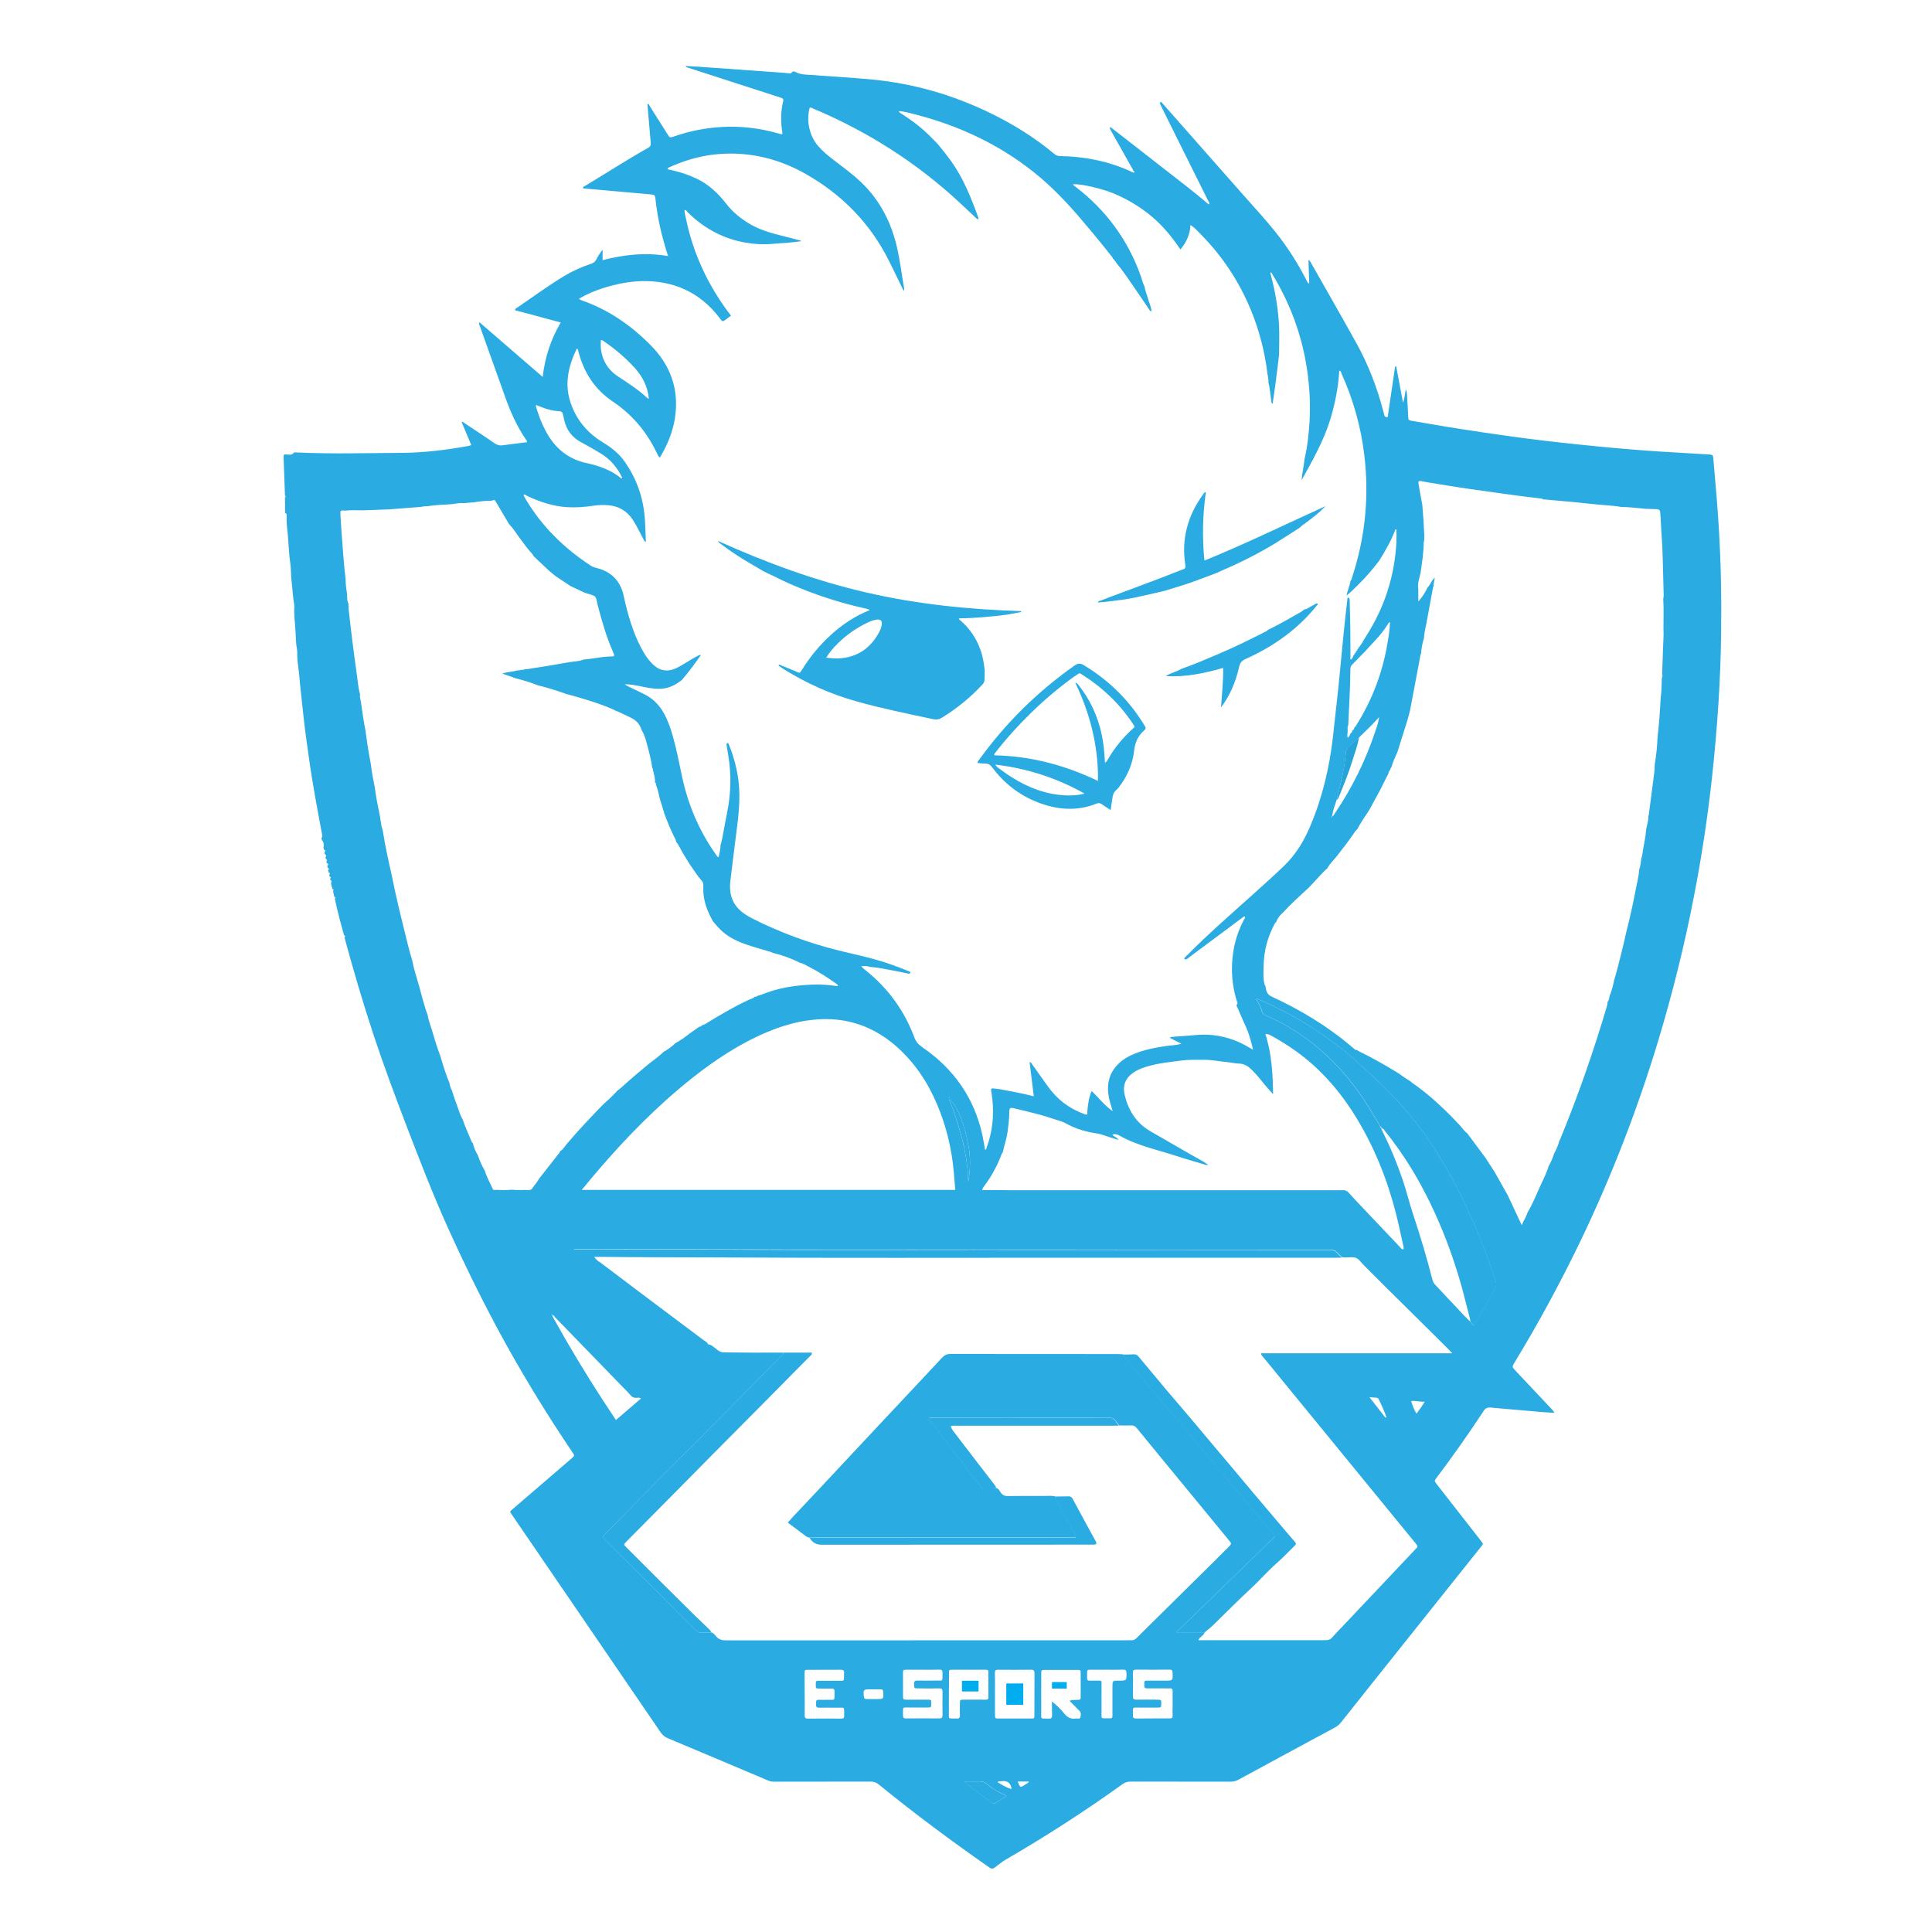 <?xml version="1.0" encoding="utf-8"?>
<!-- Generator: Adobe Illustrator 18.1.1, SVG Export Plug-In . SVG Version: 6.00 Build 0)  -->
<svg version="1.1" xmlns="http://www.w3.org/2000/svg" xmlns:xlink="http://www.w3.org/1999/xlink" x="0px" y="0px"
	 viewBox="0 0 2000 2000" enable-background="new 0 0 2000 2000" xml:space="preserve">
<g id="Layer_2" display="none">
	<rect x="1" y="1" display="inline" width="2000" height="2000"/>
</g>
<g id="Layer_1">
	<g>
		<path fill="#2AABE2" d="M295,513c-0.5-13-1-25.9-1.4-38.9c-0.1-3.8,0.1-3.9,3.8-3.6c2.5,0.2,4.8,0.7,6.7-1.8
			c0.5-0.6,2.2-0.4,3.3-0.3c18.1,0.8,36.3,1,54.4,0.9c18.2-0.1,36.3-0.3,54.5-0.5c23-0.2,45.8-3,68.4-7.1c1-0.2,1.9-0.5,3.2-0.9
			c-3.4-8.1-6.7-16-10.2-24.3c2.1,0.4,3.1,1.4,4.2,2.2c10.1,6.7,20.3,13.4,30.3,20.3c2.5,1.7,4.9,2.4,7.9,2
			c8.4-1.2,16.8-2.1,25.2-3.2c0.6-1.4-0.5-2.2-1.1-3.1c-9.2-13.6-15.8-28.4-21.3-43.9c-8.5-24-17.2-47.9-25.7-71.9
			c-0.5-1.5-1.6-2.9-1-5.4c21.8,18.9,43.4,37.5,65.6,56.7c2.3-20.3,8.3-38.7,18.7-56.4c-16-4.3-31.7-8.5-47.1-12.6
			c-0.4-0.8-0.2-1.3,0.2-1.5c16.5-11.2,32.6-23.1,49.7-33.5c9-5.5,18.5-9.8,28.5-13.1c2.5-0.8,4.3-2.1,5.5-4.5
			c1.8-3.5,3.9-6.8,6.5-10.1c0,3.4,0,6.8,0,10.8c22.5-5.8,44.8-8.2,67.8-4.2c-1.3-4.2-2.5-7.8-3.5-11.4c-4.4-15.2-7.7-30.6-9.4-46.4
			c-0.6-5.7-0.7-5.7-6.6-6.2c-22.9-2-45.7-4.1-68.5-6.1c-0.4-1.8,1.1-2,2-2.5c21.8-13.1,43.2-27,65.4-39.5c2.5-1.4,2.9-3,2.6-5.6
			c-1.2-13.2-2.3-26.5-3.4-39.7c1.7-0.3,1.9,1.2,2.4,2.1c6.2,9.7,12.3,19.4,18.4,29.1c2.4,3.8,2.4,3.8,6.6,2.4
			c16.3-5.7,33.1-9,50.3-9.9c19.1-1,37.9,1.2,56.3,6.3c1.8,0.5,3.5,1,5.1,1.4c0.8-0.6,0.7-1.2,0.6-1.9c-1.8-10.8-1.8-21.5,0.8-32.2
			c0.6-2.4-0.4-3.2-2.5-3.9c-26.9-8.7-53.8-17.4-80.7-26.1c-5.1-1.6-10.1-3.3-15.2-4.9c-0.9-0.3-2-0.4-2.6-1.8
			c4.7,0.3,9.3,0.5,13.8,0.8c29,2.1,58.1,4.1,87.1,6.2c2,0.1,4,0.4,6,0.6c0.8,0.1,2.1,0.3,2.4-0.1c2-3.3,4.3-1.3,6.4-0.4
			c2.7,1.1,5.4,1.6,8.2,1.8c23.4,1.7,46.8,3,70.1,5.2c42.8,4.2,83.5,16.1,122.2,35c23.4,11.4,45.4,25.2,65.5,41.9
			c1.9,1.6,3.8,2.2,6.3,2.3c25.2,0.4,49.5,5.2,72.6,15.7c1.4,0.6,2.8,2.2,4.5,0.6c-0.3,0.1-0.6,0.2-0.8,0.4c0,0,0,0.2,0,0.3
			c0.3-0.2,0.5-0.4,0.8-0.6c-1.5-0.6-1.9-2.2-2.6-3.4c-7.5-13.3-15-26.6-22.5-39.9c-0.4-0.7-0.6-1.5-0.9-2.3
			c0.3-0.3,0.5-0.5,0.8-0.8c16.8,13.1,33.7,26.1,50.5,39.3c16.7,13.2,33.9,25.9,50,39.8c0.5,0.4,0.9,0.9,1.9,0.6
			c0-1.7-1.1-3-1.8-4.4c-16-32.2-32-64.4-48-96.6c-0.6-1.2-1.1-2.4-1.7-3.6c0.5-0.5,0.9-1,1.4-1.4c28.8,32.6,57.5,65.1,86.2,97.7
			c11.1,12.6,22.6,24.9,33,38.1c11.9,15,22.2,31.2,31,48.3c0.7,1.4,1.1,3.1,3.2,4.4c-0.3-8.5-0.5-16.5-0.8-24.9
			c2.2,1.6,2.7,3.4,3.6,4.9c15.4,27.2,31,54.3,46.2,81.7c12.2,22.1,21.2,45.5,27.6,69.9c0.3,1.3,0.8,2.6,1,3.9
			c0.3,1.5,1.1,2.6,2.6,2.5c1.8,0,1.3-1.7,1.4-2.7c2.3-15.8,4.6-31.6,7-47.4c0.1-0.9-0.3-2,1.4-2.7c2.3,12.3,4.6,24.5,7.1,37.9
			c1.9-5.1,1.9-9.5,2.9-13.9c1.6,3.6,1.2,7.1,1.5,10.5c0.4,6.3,0.8,12.6,1,18.9c0.1,2.1,0.9,2.8,2.9,3.1c15.4,2.5,30.8,5.4,46.3,7.8
			c19.6,3.1,39.1,6,58.8,8.7c23.2,3.2,46.6,5.9,69.9,8.3c26.8,2.8,53.6,5.2,80.5,7c17.3,1.1,34.5,2.1,51.8,3.1
			c5.2,0.3,5.3,0.3,5.7,5.2c2,23,4.1,46,5.5,69.1c2.3,36.9,3,73.9,2.5,110.8c-0.3,23.8-1.2,47.6-2.7,71.3c-1.7,26.6-4,53.1-6.9,79.5
			c-4.5,40.6-10.6,80.9-18.4,120.9c-9.8,51-22.4,101.4-37.4,151.1c-21.4,70.6-48,139.3-79.9,205.8c-20.8,43.2-43.6,85.3-68.5,126.3
			c-2.8,4.6-2.8,4.6,1,8.6c12.4,13.2,24.9,26.4,37.3,39.6c1,1,2.1,2,2.8,4c-3.9-0.3-7.3-0.4-10.7-0.7c-18.4-1.6-36.8-3.1-55.2-4.8
			c-3.4-0.3-5.4,0.6-7.3,3.6c-15.4,23.5-31.7,46.5-48.6,69c-2.5,3.4-2.5,3.4,0,6.6c15.2,19.4,30.3,38.9,45.5,58.3c3.1,4,3,3.4,0.1,7
			c-35.7,44.8-71.4,89.6-107.2,134.4c-12.5,15.6-24.9,31.2-37.3,46.9c-1.8,2.3-3.9,4-6.4,5.4c-33.2,17.9-66.4,35.8-99.6,53.9
			c-2.7,1.5-5.4,2.2-8.5,2.2c-34.5-0.1-69,0-103.5-0.1c-3.2,0-5.7,0.8-8.2,2.6c-39.1,28.1-79.5,54.1-121.2,78.3
			c-3.9,2.3-7.3,5.2-10.9,7.9c-2,1.5-3.4,1.8-5.7,0.2c-39.2-27.4-77.6-55.8-114.7-86.1c-2.5-2-4.9-2.9-8.1-2.9
			c-33,0.1-66,0.1-99,0.1c-2.5,0-4.9-0.2-7.3-1.2c-34.6-14.6-69.2-29.3-103.9-43.8c-3.3-1.4-5.5-3.3-7.5-6.2
			c-22-32.3-44.1-64.6-66.2-96.9c-29.3-42.9-58.6-85.7-87.9-128.6c-0.6-0.8-1.1-1.7-1.6-2.6c0.5-1.5,1.9-2.2,3-3.2
			c20.1-17.3,40.1-34.5,60.2-51.8c3.7-3.1,3.7-3.2,0.8-7.4c-24.3-36-47.1-73-68.2-111c-21.7-39.1-41.4-79.2-59.9-120
			c-16.1-35.6-30.1-72.1-44.1-108.6c-11.7-30.6-23.1-61.3-33.4-92.4c-10.9-32.9-20.6-66.1-29.7-99.5c-0.1-0.3,0-0.7-0.1-1
			c1.2-1,0.6-1.6-0.5-2c-3.6-12.5-6.9-25.2-9.6-37.9c1.2-1.1,0.7-1.7-0.6-2c-0.4-2-0.9-4-1.3-6c1.2-1,0.7-1.6-0.5-2
			c-0.7-2.3-1.5-4.5-1.5-6.9c1.2-1.1,0.7-1.7-0.6-2c-0.1-0.7-0.2-1.3-0.3-2c1.2-1,0.7-1.6-0.5-2c-0.5-0.6-0.5-1.3-0.4-2
			c1.2-0.9,0.7-1.5-0.4-2c-0.6-0.9-0.8-1.9-0.7-2.9c1.2-1,0.8-1.7-0.5-2.1c-0.4-0.6-0.5-1.3-0.4-2c1.2-1.4,1-2.4-0.7-3
			c-0.1-0.7-0.2-1.3-0.3-2c1.2-1,0.7-1.6-0.5-2c-0.1-0.7-0.3-1.3-0.4-2c1.2-1.3,1-2.4-0.7-3c-0.1-0.7-0.2-1.3-0.4-2
			c1.2-1.4,1.1-2.4-0.7-3c-0.1-0.7-0.2-1.3-0.3-2c0.7-3.1,0.1-5.9-1.8-8c-0.1-0.7-0.2-1.3-0.3-2c1.1-0.9,0.9-2,0.7-3.2
			c-2.5-12.8-4.8-25.7-7.1-38.5c-2.4-13.7-4.7-27.4-6.6-41.1c-1.8-13.4-3.9-26.8-5.3-40.3c-1.3-12-2.7-24-3.9-36
			c-0.4-4-0.6-7.9-1.1-11.9c-0.8-6.1-1.7-12.1-1.8-18.3c0-1.8,0.1-3.7-0.2-5.5c-1.2-6.4-1.3-12.9-1.6-19.3
			c-0.4-8.5-1.8-16.9-1.2-25.4c0-0.5,0-1-0.1-1.5c-1.5-8.7-1.8-17.4-2.9-26.1c-0.7-5.5-0.3-11-1.1-16.4c-1.5-9.5-1.7-19.1-2.5-28.7
			c-0.6-6.9-1.8-13.8-1.3-20.8c0.1-1.3,0.2-2.8-1.6-3.2c-0.1-5.3-0.1-10.7-0.2-16C296,514.3,295.9,513.6,295,513z M1405.1,672.2
			c0.7-0.1,0.9-0.6,0.9-1.2l0,0c3.5-3.8,5.6-8.5,8.4-12.8c19.1-29.8,29.4-62.3,31.2-97.6c0.2-4.2,0-8.3,0-12.5
			c-0.3-0.1-0.7-0.1-1-0.2c-4.3,11.6-10.4,22.2-16.9,32.6c-6.8,8.8-14,17.4-22,25.1c-3.6,3.5-7.1,7.3-11.9,11
			c1.4-5.9,3.5-10.4,4.3-15.4c1.1-0.9,1.2-2.4,1.6-3.6c13.6-41.3,17.8-83.5,12.6-126.7c-3.5-29.2-11.4-57.1-23.4-83.8
			c-0.5-1.2-0.5-3-2.5-3.4c-1,17.3-4.3,33.9-9.2,50.2c-6.9,22.5-18.5,42.8-29.8,63.2c0.5-7.4,2.4-14.4,3-21.7
			c3.1-13.2,4.5-26.5,5.3-40c0.9-17.2,0-34.2-2.4-51.3c-5.1-35.6-17.1-68.7-35.7-99.4c-0.6-1-1-2.3-2.3-2.9c-0.4,1.1,0.1,2,0.3,3
			c4.7,17.6,7.7,35.4,8.5,53.6c0.4,9.5,0,19,0,28.5c-1.9,17-4.1,33.9-6.7,51.1c-1.7-1.1-1.2-2.4-1.4-3.4c-1.1-6.2-1.2-12.5-3-18.6
			c0.5-3.2-0.6-6.3-1-9.4c-2.7-22.6-8.4-44.4-17-65.5c-12.3-29.9-29.9-56.4-52.7-79.3c-3-3-5.7-6.4-10-8.8
			c-0.3,9.8-4.2,17.6-10.3,25.3c-8.6-12.8-18-24.3-29.5-34c-11.7-9.8-24.5-17.6-38.6-23.6c-12.5-5.4-35.9-10.8-43.1-9.9
			c0.2,1.1,1.3,1.5,2,2.1c32,24.3,54.9,55.4,68.3,93.3c1.2,3.4,1.8,7.1,3.7,10.2c0.5,4.3,2.4,8.3,3.5,12.4c1.2,4.4,3.3,8.6,3.8,13.4
			c-1.9-0.1-2.3-1.6-3-2.6c-4.4-6.4-8.7-13-13.2-19.4c-6.6-9.6-12.9-19.4-20.5-28.2c-0.2-0.8-0.6-1.6-1.5-1.9l0,0
			c-0.2-1.1-0.7-1.9-1.9-2.2l0,0c0.1-1.5-1.2-2.3-1.9-3.3c-9.4-12.1-19.2-23.8-29.1-35.5c-15.6-18.5-32.1-36-51.1-51.1
			c-36.7-29.1-78.2-48.3-123.4-59.8c-5.2-1.3-10.5-2.9-16.1-3.2c0.5,1.8,2,2.1,3,2.8c6.3,4.1,12.4,8.4,18.2,13.1
			c6.9,5.5,13,11.9,19.1,18.1c4.8,6,9.7,11.9,14.1,18.1c12.7,17.8,20.6,37.9,28,58.3c0.2,0.4,0,0.9,0,1.7c-2-0.5-3.1-2-4.3-3.2
			c-5.2-4.9-10.4-9.8-15.7-14.7c-44.4-41.1-94.8-73.1-150.5-96.6c-1.3-0.5-2.5-1.6-4.1-1.1c-3.8,13.2-0.3,29.7,9.2,40.2
			c4.6,5.1,9.8,9.5,15.2,13.6c9.7,7.5,19.8,14.7,28.7,23.2c19.8,18.9,31.6,42.2,37.5,68.6c2.9,13,4.5,26.2,6.8,39.3
			c0.3,1.6,0.8,3.3-0.2,4.8l0.1,0c-5-10.3-10-20.7-15.1-30.9c-19.5-39.2-48.8-69-86.8-90.5c-22.2-12.5-46.2-19.8-71.7-20.7
			c-23.6-0.9-46.3,3.8-67.9,13.6c-1.1,0.5-2.4,0.8-3.1,2c0.9,1.1,2.2,1,3.3,1.2c9,1.9,17.7,4.7,26,8.6c12.9,5.9,22.9,15.2,31.5,26.3
			c7,9.1,15.8,16.1,25.8,21.8c9.8,5.5,20.5,8.6,31.3,11.3c6.7,1.7,13.4,3.5,20.2,5.2c0,0.2-0.1,0.5-0.1,0.7
			c-4.7,0.5-9.4,1.1-14.1,1.6c-4.5,0.3-8.9,0.4-13.4,0.9c-9.7,1-19.2,0.6-28.8-1c-23.9-4-44.2-15-61.2-32.1
			c-0.7-0.7-1.1-2.1-2.8-1.7c0.1,2.8,0.7,5.6,1.4,8.3c7.6,37.3,23.5,70.8,46.7,101c-2,1.5-3.6,2.7-5.2,3.9c-3.5,2.5-3.5,2.5-6.1-0.9
			c-0.4-0.5-0.8-1.1-1.2-1.6c-20.2-25.9-47.1-37.8-79.6-37.2c-13.4,0.3-26.4,3-39.2,6.9c-9.1,2.8-17.8,6.5-26,11.3
			c0.4,0.4,0.6,0.7,0.9,0.9c0.4,0.3,0.9,0.5,1.3,0.6c27.8,9.6,51.3,25.8,71.9,46.6c20.9,21.1,29.7,46.1,25.2,75.5
			c-2.3,14.7-7.9,28-15.6,40.9c-1.9-1.4-2.5-3.4-3.3-5.1c-10.5-21.8-25.5-39.6-45.7-53.1c-18.5-12.5-29.8-30.1-35.3-51.5
			c-0.3-1.1-0.2-2.4-1.3-3.1c-0.2,0.2-0.6,0.4-0.7,0.6c-8.5,17.8-12.7,36-6.1,55.5c6.1,18,17.8,31.6,33.8,41.2
			c8.6,5.2,16.1,11.2,21.9,19.3c12.8,18.1,19.8,38.3,21.2,60.5c0.5,7.6,0.7,15.1,1,23.2c-1.8-0.9-2.1-2.3-2.7-3.4
			c-3.6-6.6-6.7-13.4-10.8-19.7c-6.3-9.5-15.3-14.6-26.7-15.2c-4.7-0.3-9.3-0.1-13.9,0.6c-9.3,1.4-18.5,2.1-27.9,1.5
			c-14.3-1-27.7-5.4-40.6-11.5c-1.2-0.6-2.3-1.9-4-1.3c0.1,0.4,0.1,0.8,0.2,1c0.7,1.3,1.5,2.6,2.2,3.9
			c16.8,28.1,39.6,50.4,66.9,68.3c2,1.3,4.1,2.1,6.4,2.6c14.7,3.7,24.1,12.8,27.7,27.7c0.8,3.4,1.4,6.8,2.3,10.2
			c4.3,17.4,9.7,34.3,18.8,49.8c3.1,5.2,6.7,9.9,11.4,13.8c6,4.9,12.6,5.7,19.7,3.2c3-1.1,5.7-2.7,8.5-4.3c6.2-3.5,12-7.7,18.6-10.6
			c0.2,0.2,0.4,0.5,0.6,0.7c-6.2,8.7-12.4,17.4-19.5,25.5c-0.8,0.6-1.6,1.1-2.4,1.7c-6.5,4.8-13.6,7.5-21.8,7.4
			c-6.2-0.1-12.2-1.4-18.2-2.6c-5.5-1.1-11-2.2-16.7-2.1c1.2,0.9,2.4,1.6,3.7,2.2c5.2,2.5,10.5,5.1,15.7,7.6
			c9.3,4.4,16.3,11.3,21.3,20.4c4.2,7.7,7,15.8,9.3,24.2c3.7,13.2,6.3,26.6,9.1,39.9c6.2,29.7,17.7,57.1,35.3,81.9
			c0.7,1,1.2,2.2,2.8,2.8c0.9-4.3,2-8.3,2-12.5c0.6-2.2,1.3-4.4,1.7-6.6c1.7-8.7,3.1-17.4,4.9-26c4.1-19.8,4.8-39.6,1.5-59.6
			c-0.6-3.9-1.3-7.9-1.9-11.8c-0.1-0.6,0-1.4,0.8-1.6c0.9-0.3,1.2,0.4,1.5,0.9c0.2,0.4,0.4,0.9,0.5,1.4
			c6.4,16.2,10.3,33.1,10.5,50.6c0.2,18.9-3,37.5-5.2,56.1c-1.3,11.4-2.9,22.8-4.2,34.2c-1.2,11.1,1.1,21.2,9.5,29.3
			c4.1,4,9,6.8,14.1,9.4c28.5,14.3,58.3,25.3,89.3,32.9c18.4,4.5,37,8.3,54.9,14.8c5.8,2.1,11.5,4.3,17.2,6.6
			c0.7,0.3,1.7,0.6,1.3,1.7c-0.4,1-1.4,0.8-2.2,0.6c-3.8-0.7-7.5-1.6-11.3-2.3c-9.3-1.7-18.6-3.9-28.1-4.5c-2.9-1.1-5.9-1.1-9.1-0.8
			c1.3,1.7,2.8,2.9,4.3,4.1c23.2,18.5,40.1,41.6,50.5,69.3c1.7,4.6,4.3,7.7,8.4,10.5c32.4,22.2,53.6,52.2,62.1,90.7
			c1.1,5.1,1.9,10.4,2.9,15.6c1.1-0.5,1.3-1.4,1.5-2.2c6.1-16.5,7.9-33.6,5.9-51.1c-0.3-2.8-0.8-5.6-1.2-8.4c-0.2-1.5,0.4-2.2,1.9-2
			c2.3,0.3,4.6,0.6,6.9,0.8c11.7,2.2,23.5,4.3,35.4,7.4c-1.5-12.2-2.9-23.8-4.4-35.5c1.9,0.3,2.2,1.8,3,2.8
			c5.4,7.6,10.7,15.2,16.2,22.8c9.4,13,21.6,22.5,36.8,28c1.2,0.4,2.3,1.4,3.7,0.5c0.2-8.8,2.1-19.1,4.6-24
			c7.2,6.7,13,14.7,21.8,20.8c-1.4-4.6-2.7-8.5-3.6-12.5c-3.2-14.1-0.8-26.8,10.1-37.1c4-3.8,8.7-6.7,13.8-8.9
			c11.2-5,23.1-7.2,35.2-9c4.9-0.7,9.9-0.7,15.6-2.3c-4.6-2.3-8.2-4.2-12.4-6.3c2.4-0.9,4.1-1,5.9-1.1c7-0.5,13.9-0.9,20.9-1.6
			c16.5-1.6,32.1,1.2,47.1,8.2c4.1,2,8,4.4,12.7,7c-2.3-9.8-4.8-18.7-9-27.1c-2.4-5.5-4.8-10.9-7.1-16.4c-0.4-1-1.6-2-0.7-3.2
			c1.2-1.5,0.3-2.8-0.2-4.2c-3.1-10.1-4.7-20.4-4.9-30.9c-0.2-18.6,3.6-36.3,12.4-52.8c0.5-1,2-2,0.8-3.4c-1.1,0.1-1.8,0.8-2.6,1.4
			c-7.7,5.7-15.5,11.5-23.2,17.3c-10.5,7.8-21,15.7-31.6,23.5c-1.5,1.1-2.8,3.1-5.2,1.8c0.5-1.9,2.2-2.9,3.4-4.2
			c21.4-21.7,44.4-41.6,67.1-62c11-9.9,22-19.8,32.7-30c11.8-11.3,20.3-25.1,26.7-40c12.9-30,20.4-61.5,24.1-93.9
			c1.9-17,3.8-34,5.6-51.1c1.9-18.9,3.6-37.7,5.5-56.6c1.1-11.2,2.4-22.5,3.7-33.7c0.1-1-0.3-2.5,1.6-2.5c1,1.1,0.9,2.4,0.9,3.7
			c0.2,9.1,0.5,18.3,0.6,27.4c0.1,10,0.1,20,0.2,30c-0.2,1-0.5,2.1,0.4,3.1c1.3-1.2,2.3-2.4,2.5-4.2l0,0c1-0.3,1.2-1,1.2-2l-0.1,0.1
			c1.3-0.6,1.9-1.7,1.9-3.1l0,0.1C1405.1,673.8,1405.3,673,1405.1,672.2L1405.1,672.2z M1400.1,756L1400.1,756
			c1.3-0.6,1.9-1.6,1.9-3l0,0c0.9-0.3,1.3-1.1,1.7-1.7c5-7.9,9.5-16,13.5-24.4c9.5-20,15.9-40.9,19.4-62.7
			c1.1-6.6,2.1-13.3,2.3-20.2c-1.4,0.4-1.7,1.4-2.2,2.2c-4,6.4-8.7,12.2-13.9,17.6c-3.1,3.2-6,6.6-9.1,9.9
			c-4.7,4.9-9.5,9.7-14.2,14.6c-1.2,1.3-1.6,2.8-1.6,4.5c-0.1,19.4-1.4,38.8-2.2,58.1c-1.1,1.6-0.6,3.3-0.6,5c0,1-0.1,2-0.1,3.1
			c-0.3,0.6-0.4,1.3-0.2,2c0.1,0.9-0.4,1.8,0.7,2.6c1-1.4,2.3-2.6,2.5-4.5l0,0.1C1399.4,758.5,1399.9,757.4,1400.1,756z M678,809.9
			L678,809.9c0.4-4.5-1.2-8.7-2.1-13c0.2-0.8-0.1-1.4-0.7-1.9c-0.9-7.4-2.8-14.6-4.7-21.8c-1.6-6-3-12.2-6.4-17.6
			c-1.8-6.5-6.2-10.5-12.2-13.2c-4.9-2.2-9.7-4.9-14.8-6.8c-1.6-0.8-3.2-1.6-4.9-2.3c-15-6.2-30.6-10.8-46.3-15
			c-9.5-3.4-19.1-6.5-28.9-8.8c-7.5-3-15.2-5.3-23.1-7.3c-4.4-1.5-8.9-3.1-13.9-4.9c5.2-2,10.3-1.6,14.9-3.2c1.7-0.2,3.4,0,5-0.7
			c1.4,0.2,2.7-0.3,3.9-0.7c0.7,0,1.3,0.1,2,0c14.5-2.3,29.1-4.6,43.6-7.2c4.8-0.9,9.9-0.7,14.5-2.7c9-0.7,17.9-2.8,26.9-3.2
			c5.8,0,5.8,0,3.6-5.2c-6.7-15.3-11.3-31.2-15.5-47.3c-2.8-10.9-0.1-9.5-13.1-13.3c-5-2.3-10-4.6-15-7c-5.2-3.5-10.5-6.9-15.7-10.4
			c-2.3-1.9-4.7-3.9-7-5.8c-5-4.7-9.9-9.4-14.9-14.1c-0.2-0.6-0.5-0.9-1.1-0.9l0,0c-0.1-1.2-1-2-1.8-2.9
			c-4.6-5.2-8.7-10.8-12.8-16.4c-3.4-4.6-6.4-9.6-10.5-13.7c-4.7-8-9.4-15.9-14.1-23.9c-0.9-1.8-2.3-0.9-3.5-0.5
			c-0.9,0.1-1.8,0.2-2.7,0.3c-5.4-0.1-10.7,0.6-16,1.5c-3.6,0.3-7.3,0.6-10.9,0.9c-4.2-0.5-8.2,0.6-12.3,1
			c-8.2,0.7-16.5,0.7-24.7,2.1c-2.7-0.3-5.3,0.6-7.9,0.8c-10.7,0.8-21.3,1.6-32,2.5c-9,0.3-18.1,0.7-27.1,1
			c-6-0.1-12.1-0.4-18.1,0.3c-5.4-0.5-5.6-0.4-5.3,4.6c0.3,5.6,0.7,11.3,1.1,16.9c1.2,16.6,2.3,33.2,4.3,49.7
			c-0.2,5,0.8,9.9,1.4,14.8c0.4,3.4-0.3,7,1.5,10.2c0.1,2,0,4,0.2,6c2.6,23.3,5.5,46.6,8.8,69.8c0.9,6.1,1.2,12.2,3.1,18.2
			c-0.7,2.9,0.5,5.6,0.9,8.3c1.4,9.6,2.6,19.3,4.6,28.8c1.5,11.8,3.3,23.5,5.6,35.1c0.9,8,2.4,15.9,4,23.7
			c1.3,10.5,3.5,20.8,5.6,31.1c0.6,4.8,1.2,9.6,2.8,14.2c2.4,15.8,5.9,31.3,9.4,46.9c3.6,18.4,8,36.6,12.5,54.7
			c2.7,10.8,5.1,21.6,8.4,32.2c1.9,9.6,4.9,18.8,7.6,28.2c2.7,9.6,4.9,19.4,8.5,28.7c0.7,4.9,2.5,9.6,4,14.3
			c2.9,9.3,5.4,18.7,9,27.8c2.8,9.5,5.7,19,9.5,28.1c0.4,2.8,1.3,5.4,2.6,7.9c1.4,4.1,2.5,8.2,4.1,12.2c2.4,6,3.8,12.3,7.1,17.9
			c2.4,7.4,5.8,14.5,8.7,21.7c0.4,1.1,0.8,2.2,1.9,2.8c0.7,4.5,2.8,8.5,5,12.4c1.9,5.6,4.2,11.1,7.3,16.1c1.8,6.5,5.3,12.3,8,18.5
			c0.7,1.8,2.3,1.6,3.8,1.3c5.3,0.3,10.6,0.4,15.9-0.1c6,0.6,12,0.1,18,0.3c1.7,0,2.8-0.6,3.7-2c2.1-3.4,5-6.3,6.8-9.8
			c7-9,14.1-17.9,21.1-26.9c0.3-0.4,0.4-0.9,0.6-1.4c3-1.7,4.6-4.8,6.7-7.3c11.9-14.1,24.6-27.5,37.4-40.7
			c5.3-4.7,10.5-9.6,15.3-14.8c1.3-1,2.7-2,3.9-3.1c9.1-8.4,18.5-16.2,28-24.1c5.2-4.3,11-8,15.8-12.9c4.5-2.5,8.6-5.5,12.3-9
			c5.2-2.8,10-6.3,14.7-10c3.4-2.4,6.7-4.7,10.1-7.1c0.8-0.1,1.7,0.1,2.1-0.9c0.6-0.4,1.2-0.7,1.8-1.1c1.8-0.1,3-1.3,4.4-2.1
			c13.9-8.5,27.9-16.7,42.6-23.6c2.1-1,4.6-1.2,6.1-3.2l0,0c1.2,0.1,2.3-0.1,3.1-1c1.7-0.5,3.5-0.9,5.2-1.6
			c11.2-4.5,22.8-7.3,34.7-8.7c13.4-1.6,26.8-2.1,40.2-0.1c1,0.2,2.2,0.6,3.2-0.1c-0.1-1.2-1-1.5-1.6-2
			c-8.8-6.2-17.8-12.2-27.5-17.1c-3.4-1.7-6.6-3.9-10.4-4.7c-8.9-4.6-18.2-7.8-27.9-10.2c-1.6-1-3.4-1.3-5.1-1.8
			c-7.8-2.4-15.6-4.5-23.3-7.2c-10.8-3.8-20.7-9-28.4-17.7c-1.7-2-3.5-4-5.2-6c-4.6-8.2-8.2-16.7-9.5-26.1
			c-0.5-3.6-0.5-7.2-0.4-10.8c0-1.7-0.1-3.2-1.3-4.6c-1.6-1.8-3.1-3.8-4.6-5.7c-2.7-3.9-5.5-7.9-8.2-11.8c-2.5-4-4.9-8.1-7.4-12.1
			c-2.2-3.6-3.7-7.7-6.5-10.9c-0.2-0.8-0.3-1.7-0.7-2.4c-4.4-8.6-8.1-17.5-11.5-26.6c-1.4-4.8-3-9.5-4.4-14.3
			c-1.5-5.2-2.2-10.7-4.4-15.8C679.1,811.8,679.4,810.6,678,809.9z M1308.1,999.9c0,3.7-0.3,7.5-0.1,11.2c0.2,3.4,0.3,6.8,2,9.9
			c0.6,4.3,1.4,8.3,6.1,10.5c30.5,14.1,59.1,31.3,84.6,53.3c1.2,1,2.3,2.5,4.3,2.2c0.5,0.4,1,0.9,1.6,1.2
			c14.2,6.9,27.9,14.7,41.3,23c3.9,2.8,7.8,5.6,12,8c0.5,0.5,0.9,1,1.4,1.3c18.4,12.7,34.6,28,49.8,44.3c2.6,2.8,4.6,6.1,7.8,8.4
			c6.3,8.4,12.5,16.9,18.8,25.3c3.1,4.8,6.2,9.7,9.4,14.5c4.6,8.1,9.1,16.2,13.7,24.3c4.7,10.1,9.5,20.2,14.5,31c2-5,4.8-8.7,6-13.2
			c5.3-8.7,9-18.2,13.2-27.4c3.1-6.8,6.6-13.4,8.7-20.7c2.6-4,4.1-8.5,5.7-13c2.2-4.1,4.2-8.4,5.3-13c0.4-0.7,0.8-1.4,1.1-2.2
			c18.4-44.8,34.4-90.5,48.1-137c0.5-1.6,0.7-3.2,0.8-4.9l-0.1,0c0.5-0.2,0.9-0.4,0.9-1c0.4-1.4,1.2-2.7,1-4.2
			c2.4-5.8,4-11.8,5.1-17.9c0.3-0.9,0.7-1.8,1-2.8c4.3-16,8.4-32,11.9-48.2c3.5-13.5,6.5-27.2,9.1-40.9c1.4-7.3,3.3-14.6,3.9-22.1
			c1.2-3.6,1.7-7.3,2-11c1-2.3,1.2-4.8,1.6-7.2c1.1-7.6,3-15.1,3.5-22.8c0.7-4.7,2.6-9.2,2.2-14c0.2-0.6,0.6-1.2,0.6-1.8
			c1.3-10.1,2.6-20.2,3.9-30.2c0.9-7.3,2.2-14.5,2.2-21.9c1.7-9.3,2.5-18.6,2.9-28c1.6-13.3,2.5-26.6,3.2-39.9c0.9-7,1.1-14,1.2-21
			c0.7-1.3,0.8-2.6,0.4-4c0-1.7,0-3.4,0.1-5.2c0.3-8.3,0.6-16.6,0.9-24.9c0.3-5.7,0.6-11.4,0.3-17.1c0-10.4,0.4-20.7-0.2-31.1
			c0.6-1.8,0.4-3.6,0.4-5.5c-0.3-11.3-0.6-22.6-0.9-34c-0.2-10.2-0.7-20.3-1.5-30.4c-0.2-3.1-0.4-6.2-0.5-9.3
			c-0.2-3.3-0.3-6.6-0.6-9.8c-0.2-2.6-1.5-3.5-3.6-3.6c-3.9-0.2-7.9-0.3-11.8-0.4c-8.3-0.8-16.6-1.8-25-1.9
			c-9.8-1.7-19.8-1.9-29.6-3c-8.9-1-17.8-1.9-26.7-2.7c-8.2-0.8-16.5-1.5-24.7-2.2c-1.2-1.1-2.8-0.9-4.2-1.1
			c-23.4-2.6-46.8-6.2-70.1-9.4c-15.3-2.1-30.5-4.8-45.8-7.2c-1.8-0.4-3.5-0.8-5.3-1.1c-3.5-0.5-3.9-0.1-3.4,3.2
			c1.2,7.2,2.6,14.3,3.9,21.5c0.9,10.3,1.6,20.7,2,31c0,2-0.1,4-0.1,6c-0.2,0.6-0.5,1.3-0.5,1.9c0,10.5-1.8,20.8-3.2,31.2
			c-1.2,5.6-3.5,11.1-2.4,17c0,4.3,0,8.5,0,12.8c4.1-4.6,7.2-9.3,9.6-14.6c3.1-2.7,3.8-7.1,7.5-10.1c-0.4,3.3-1.5,6-1.1,8.8
			c-0.6,0.6-0.7,1.4-0.9,2.2c-2,10.7-4,21.4-5.9,32.1c-1.1,6.5-3,12.9-3.3,19.5c-1.7,5.3-2.7,10.6-3,16.1c-0.7,0.6-0.7,1.5-0.8,2.3
			c-1.5,8.2-3.1,16.3-4.6,24.5c-2,10.8-4.1,21.5-6.1,32.3c-0.9,3.2-1.7,6.4-2.6,9.7c-3.5,11.1-7,22.2-10.5,33.3
			c-2.3,4.9-4.5,9.9-6,15.1c-0.1,0.2-0.2,0.4-0.3,0.7c-0.6,0.2-0.8,0.7-0.7,1.3c-0.6,1.7-2.3,2.9-2.2,4.9c-1.6,3.1-3.2,6.1-4.7,9.2
			c-4.6,9.8-10.3,19.2-15.3,28.8c-4.4,6.5-8.8,13-12.5,20c-1.2,0.7-1.9,1.9-2.6,2.9c-5.9,8.6-12.3,17-18.8,25.2
			c-3.1,3.9-6.9,7.2-9.1,11.7c-6.9,6.2-12.7,13.4-19.2,20c-9.2,8.5-18.5,16.9-27,26.1c-3,2.6-5.4,5.6-6.9,9.2l0,0.3l0.3,0.1
			c-1,0.4-1.6,1.2-2,2.1C1312.1,970.2,1308.3,984.6,1308.1,999.9z M1379,845c1.7-0.4,2.1-2,2.9-3.1c17.7-26.2,31.6-54.2,41.6-84.2
			c1.7-5,3.5-9.9,4.1-15.3c-6.5,7.4-13.6,14.1-20.6,20.9c-3.4,3.1-6.7,6.3-10.3,9.3c-2.4,2-3.4,4.2-3.6,7.3
			c-0.6,7.8-1.8,15.5-3.5,23.1c-1.8,8.4-3.9,16.8-5.9,25.1C1381.9,833.6,1379.7,839.1,1379,845c-0.5-0.1-0.8,0.3-0.8,0.8
			c0,0.2,0.3,0.3,0.4,0.5C1378.7,845.8,1378.9,845.4,1379,845z M643.4,495.5c0.4,0.3,0.7,1.2,1.3,0.7c0.5-0.4,0.1-1.1-0.5-1.4
			c-4.9-10.5-12.1-19.1-22-25.2c-6.8-4.2-13.8-8.1-20.8-11.9c-9.3-5-14.9-12.5-17.3-22.7c-0.5-1.9-0.9-3.9-1.3-5.9
			c-0.4-2.3-1.5-3.3-4-3.4c-5.7-0.3-11.2-1.6-16.5-3.6c-2.4-0.9-4.8-1.9-7.2-2.8c-0.6,0.9-0.3,1.6-0.1,2.2
			c2.6,8.5,5.6,16.7,9.8,24.5c9.2,17.4,22.8,29.2,42.5,33.4C620.4,482.3,633,486.6,643.4,495.5z M571.9,1362.1
			c0.6-0.3,0.4-0.7,0.1-1.1c-0.1-0.1-0.6-0.1-0.6,0c-0.1,0.5,0.1,0.9,0.6,1c0.1,1.4,1,2.4,1.6,3.6c15.7,28.4,32.5,56.1,50.1,83.3
			c4.5,6.9,9.1,13.8,13.9,21.1c8.8-7.6,17.3-14.9,26-22.3c-1.7-1.1-3-0.8-4.3-0.7c-2.9,0.3-4.9-0.7-6.9-3
			c-3.3-3.9-7.1-7.5-10.7-11.2c-22.4-23.2-44.9-46.4-67.4-69.5C573.9,1362.7,573.4,1361,571.9,1362.1z M1430,1168L1430,1168
			c-0.1,1.2,0.7,2.1,1.2,3.2c8,16.1,14.9,32.7,20.7,49.7c4.1,12,7,24.3,11,36.3c7.4,22.3,14.1,44.7,19.9,67.4
			c0.6,2.4,1.7,4.2,3.4,5.9c5.9,6.1,11.5,12.5,17.4,18.5c6.1,6.3,11.8,13.1,18.3,19c1,1.5,1.9,3.1,3.9,3.8
			c7.4-12.3,14.4-24.8,21.5-37.2c1.8-3.1,1.8-5.6,0.8-8.9c-11.2-33.5-24.3-66.2-40.6-97.5c-13.5-26.1-29-50.9-47.8-73.6
			c-16.8-20.3-35.8-38.4-55.5-56c-30-26.7-63.5-47.7-100.4-63.6c-1-0.5-2.1-1.4-3.6-0.6c2.6,3.8,4.8,7.5,5.8,11.7
			c0.6,2.7,2.1,4.1,4.6,5.2c8.3,3.5,16.2,7.6,24,12.2c33.3,19.8,59.4,46.9,80.2,79.3c4.8,7.6,9.3,15.4,13.9,23.1
			C1428.9,1166.9,1429.1,1167.7,1430,1168z M1037,1232c2.5,0,5,0.1,7.5,0.1c114,0,228,0,341.9,0c1.2,0,2.3,0.1,3.5,0
			c2.5-0.3,4.5,0.6,6.2,2.5c3.5,4,7.2,7.9,10.8,11.7c14,14.8,27.9,29.5,41.9,44.2c1.1,1.1,1.9,2.7,3.8,3c0.8-1.4,0.4-2.7,0.1-3.9
			c-1.5-6.8-3-13.6-4.5-20.4c-7.9-35.5-20-69.3-37.7-101.1c-14.4-26-32.1-49.3-54.7-68.8c-12.1-10.3-25.1-19.1-39-26.7
			c-2-1.1-4-2.2-6.9-2.3c6.6,20.6,7.7,41.4,8,62.4c-4-4.2-7.6-8.5-11.1-12.8c-3.7-4.7-7.6-9.2-12-13.4c-3.5-3.3-7.4-5.4-12.4-5.5
			c-4-0.1-7.9-1.1-11.8-1.5c-7.8-0.6-15.4-2.4-23.3-2.4c-8.5,0-16.9-0.3-25.4,0.9c-10.5,1.4-21.1,2.4-31.4,5.2
			c-5.9,1.6-11.8,3.5-17,7c-8.3,5.6-11.5,13.4-9.3,22.9c3.7,16,11.8,29.3,26.4,37.8c13.6,8,27.5,15.7,41.1,23.7
			c6.4,3.8,13.3,6.8,19.2,11.5l0.1-0.1c-1.9,0.3-3.6-0.4-5.4-0.9c-8.9-2.7-17.9-5.2-26.7-8.1c-20.3-6.7-41.6-10.9-60.5-21.7
			c-2.1-1.2-4.4-1.7-6.9-0.6c1.6,2.3,4.6,2.2,6.3,5.3c-2.3-0.7-3.8-1.2-5.4-1.6c-5.9-1.7-11.6-4.3-17.7-5.2
			c-8.8-1.2-17.2-3.6-25.3-7.2c-3.8-1.7-7.2-4.1-11.2-5.3c-7.3-2.2-14.5-4.8-21.9-6.8c-8.8-2.4-17.7-4.5-26.6-6.6
			c-4.2-1-4.9-0.3-4.9,4.2c0,6.8-0.9,13.6-1.8,20.3c-1,7.3-3.5,14.2-5,21.3c-0.3,0.4-0.8,0.7-0.9,1.1c-4.4,11.9-10.3,22.9-17.9,33.1
			c-1,1.4-2.2,2.7-2.4,4.7C1023.7,1232,1030.4,1232,1037,1232z M810.7,1400.2c0.5,1.9-1.1,2.6-2.1,3.6
			c-11.9,12.1-23.8,24.3-35.7,36.4c-20.5,20.7-41,41.5-61.5,62.1c-18.4,18.6-36.9,37.1-55.3,55.6c-10,10-19.9,20.1-29.8,30.2
			c-2.8,2.8-2.8,2.9,0.1,5.8c12.5,12.4,25.1,24.9,37.6,37.3c18.8,18.7,37.6,37.4,56.3,56c0.5,0.5,1,0.9,1.4,1.4
			c0.9,1.1,2.1,1.5,3.5,1.5c3.7-0.2,7.3,0.3,11-0.3c2.3,0.6,3.6,2.4,5,4c2.7,3.4,6.1,4.3,10.4,4.3c138.4-0.1,276.9-0.1,415.3-0.1
			c1.3,0,2.7-0.1,4,0c2.3,0.2,4-0.6,5.7-2.3c6.8-6.9,13.7-13.6,20.6-20.4c20.1-19.9,40.3-39.8,60.4-59.7c5.1-5,10.1-10.2,15.2-15.2
			c1.6-1.6,2.1-2.8,0.4-4.6c-0.9-0.9-1.7-2.1-2.5-3.1c-14.9-18.1-29.8-36.3-44.7-54.4c-16.4-19.9-32.8-39.8-49.1-59.8
			c-1.8-2.2-3.6-3.1-6.3-2.9c-4,0.2-8,0-12,0c-1.2-1.6-2.6-3-3.7-4.7c-1.6-2.5-3.7-3.3-6.7-3.3c-60.9,0.1-121.9,0.1-182.8,0.1
			c-1.2,0-2.6-0.6-3.8,0.8c0.6,0.9,1.1,1.7,1.7,2.5c8.3,10.8,16.6,21.7,24.9,32.5c8.7,11.4,17.4,22.7,26.1,34.1
			c1.2,1.5,2.1,3.4,4.6,3.2c4.1-0.3,8.3,0.4,12.4-0.4c2.4,0.5,3.3,2.7,4.5,4.4c1.9,3,4.2,4,7.8,3.9c12.4-0.2,24.9-0.1,37.4-0.1
			c3.6,0,7.3-0.4,10.9,0.3c0.5,1.2,1,2.5,1.6,3.6c6,11.1,12,22.2,18,33.4c0.8,1.5,2,3,2.2,5.5c-2.3,0-4.3,0-6.2,0
			c-87.8,0-175.6,0-263.3,0c-2,0-4-0.4-5.9,0.4c-1.3-0.3-2.6-0.5-3.7-1.3c-6.2-4.7-12.5-9.4-19.1-14.3c1.7-1.9,3.2-3.7,4.8-5.4
			c8.7-9.2,17.4-18.4,26-27.6c23.1-24.7,46.1-49.3,69.2-74c19.9-21.2,39.9-42.4,59.7-63.7c2.5-2.6,4.8-3.9,8.5-3.9
			c57.8,0.1,115.6,0.1,173.3,0.1c1.7,0,3.3,0.1,5,0.2c0.8,1.1,1.5,2.2,2.4,3.2c49.5,58.7,99,117.4,148.4,176.1
			c2.4,2.9,5.2,5.6,7.2,9.2c-33.9,32.9-67.7,65.8-102.3,99.4c10.5,0,19.9,0,29.3,0c-0.8,3.6-5.1,4.4-6.4,8.1c13.2,0,26.1,0,38.9,0
			c31,0,62,0,93,0c2.7,0,4.6-0.6,6.5-2.7c5.3-6,10.9-11.7,16.4-17.5c23.3-24.7,46.6-49.4,70-74.1c2.6-2.7,2.6-2.7,0.3-5.6
			c-23.1-28.2-46.2-56.4-69.3-84.7c-29.4-36-58.9-71.9-88.3-107.9c-1-1.2-2.4-2.2-2.7-4.5c65.9,0,131.4,0,198,0
			c-1.8-1.9-2.9-3.1-4-4.2c-12.7-12.5-25.2-25.2-38-37.7c-16.8-16.4-33.4-33.1-50-49.7c-2.5-2.5-4.6-5.9-7.6-7.1
			c-3.2-1.3-7.2-0.4-10.9-0.5c-1.2,0-2.3-0.1-3.5-0.1c-1.5-1.5-3.2-2.9-4.6-4.5c-2.2-2.7-4.9-3.4-8.3-3.4c-92.8,0-185.6,0-278.5-0.2
			c-121.6-0.2-243.3,0.4-364.9-0.3c-45-0.3-90-0.1-135,0c-1.4,0-2.9-0.5-4.3,0.5c0.7,1.6,2.1,2.2,3.3,3
			c40.5,30.4,81,60.8,121.4,91.4c4.7,3.6,9.3,4.6,14.8,3.5c4.1,0.8,6.8,4.1,10,6.3c1.8,1.3,3.6,2.1,5.9,2.1
			C769.5,1400.3,790.1,1400.3,810.7,1400.2z M602.2,1231.8c129.6,0,258.1,0,386.7,0c-0.6-7-1.1-13.6-1.7-20.3
			c-2.3-23.7-7.9-46.5-17.2-68.4c-9.7-22.9-23.2-43.1-41.8-59.6c-23.9-21.1-51.8-30.8-83.7-28.1c-17.4,1.4-34,6.2-50.1,12.9
			c-28.7,12-54.3,29-78.5,48.2c-35.8,28.5-67.7,61.1-97.4,95.8C613.2,1218.5,608,1224.8,602.2,1231.8z M1089,1761.3
			c5.1,4.2,9,8,12.4,12.2c3.3,4.2,7,6.4,12.4,5.5c1.5-0.3,3.9,0.9,4.5-1c0.7-2.3,1.1-4.9-0.9-7c-0.9-0.9-1.9-1.9-2.8-2.8
			c-2.5-2.5-5-5.1-7.5-7.6c2.9-0.9,5.4-0.9,7.8-0.9c3.7-0.1,3.8-0.1,3.8-4c0-7.8,0-15.7,0-23.5c0-3.4-0.1-3.5-3.7-3.5
			c-11,0-22,0-33,0c-4,0-4.1,0.1-4.1,4.1c0,12.8-0.1,25.7,0,38.5c0.1,9.1-1.8,7.5,7.9,7.8c2.8,0.1,3.4-1.1,3.3-3.5
			C1088.9,1771.1,1089,1766.8,1089,1761.3z M1193.2,1778.9c5.8,0,11.7-0.1,17.5,0c2.3,0,3.4-0.6,3.2-3.1c-0.2-2.8,0-5.7,0-8.5
			c0-5.5-0.1-11,0-16.5c0-2.1-0.5-3.2-2.8-3c-1.2,0.1-2.3,0-3.5,0c-6.7,0-13.3-0.1-20,0c-2.1,0-3.2-0.6-3-2.8c0-0.3,0-0.7,0-1
			c-0.1-4.2-0.1-4.2,3.9-4.2c5.8,0,11.7,0,17.5,0c8.3,0,8.2,0,7.8-8.5c-0.1-2.2-0.8-2.9-2.9-2.9c-11.7,0.1-23.3,0.1-35,0
			c-2.4,0-3.2,0.8-3.1,3.2c0.1,8.2,0.1,16.3,0,24.5c-0.1,2.7,1,3.4,3.5,3.4c7.2-0.1,14.3-0.1,21.5,0c4.4,0,4.4,0.1,4.3,4.5
			c-0.1,3.5-0.1,3.6-3.7,3.7c-6,0.1-12-0.1-18,0c-8.7,0.2-7.4-1.8-7.6,8.2c-0.1,2.5,1,3.1,3.3,3.1
			C1181.9,1778.9,1187.6,1778.9,1193.2,1778.9z M955.2,1728.5c-5.5,0-11,0-16.5,0c-3.8,0-3.9,0.1-3.9,3.8c0,7.5,0,15,0,22.5
			c0,4.7,0,4.7,4.5,4.7c7.2,0,14.3,0,21.5,0c3.2,0,3.2,0.2,3.2,4.1c0,3.8-0.1,4-3.3,4c-6.2,0.1-12.3-0.1-18.5,0
			c-8.7,0.2-7.2-1.7-7.4,7.8c-0.1,2.5,0.5,3.6,3.3,3.5c11.3-0.1,22.6-0.1,34,0c2.5,0,3.6-0.6,3.6-3.3c-0.1-8.2-0.1-16.3,0-24.5
			c0-2.7-1-3.4-3.5-3.3c-7,0.2-14,0.1-21,0c-5.1,0-4.9,0-4.9-4.9c0-2.4,0.7-3.2,3.1-3.2c6.2,0.1,12.3,0.1,18.5,0
			c8.8-0.2,7.6,1.9,7.8-7.9c0.1-2.6-0.8-3.5-3.4-3.4C966.5,1728.6,960.8,1728.5,955.2,1728.5z M1030,1753.5c0,7.2,0,14.3,0,21.5
			c0,3.9,0.1,4,3.7,4c11.1,0,22.3,0,33.4,0c3.6,0,3.7-0.1,3.7-3.5c0-14.5,0-28.9,0.1-43.4c0-2.5-0.6-3.6-3.3-3.6
			c-11.5,0.1-22.9,0.1-34.4,0c-2.7,0-3.4,1-3.3,3.5C1030.1,1739.2,1030,1746.3,1030,1753.5z M833,1753.8c0,7.3,0.1,14.6,0,22
			c0,2.3,0.6,3.3,3.1,3.3c11.6-0.1,23.3-0.1,34.9,0c2.1,0,3-0.7,2.9-2.9c-0.2-10.3,1.2-8.2-7.9-8.4c-6-0.1-12-0.1-18,0
			c-2.4,0-3.4-0.8-3.2-3.2c0.1-0.7,0.1-1.3,0-2c-0.2-2.1,0.6-3.1,2.8-3c2.7,0.1,5.3,0.1,8,0c9.8-0.2,8,1.8,8.3-8.4
			c0.1-2.3-0.7-3.3-3.1-3.2c-4,0.2-8,0.1-12,0c-4.4,0-4.4-0.1-4.3-4.5c0.1-3.5,0.1-3.5,3.6-3.6c6,0,12,0.1,18,0
			c8.9-0.2,7.4,1.7,7.7-8.1c0.1-2.8-1.1-3.3-3.5-3.3c-11.3,0.1-22.6,0-33.9,0.1c-3.4,0-3.4,0.1-3.5,3.7
			C832.9,1739.5,833,1746.6,833,1753.8z M982.3,1753.6c0,5.8-0.1,11.7,0,17.5c0.2,9.1-1.9,7.7,8.4,7.9c2.6,0.1,3-1.2,3-3.4
			c-0.1-4.2-0.1-8.3,0-12.5c0-3.5,0.1-3.5,3.7-3.6c7.3-0.1,14.7,0,22,0c3.7,0,3.8-0.1,3.8-3.9c0-7.8,0-15.7,0-23.5
			c0-3.5-0.1-3.6-3.6-3.6c-11.2,0-22.3,0-33.5,0c-3.7,0-3.7,0.1-3.7,4C982.3,1739.6,982.3,1746.6,982.3,1753.6z M671.7,412.8
			c-1.2-12.5-6.4-22.8-14.5-31.8c-9.2-10.1-19.5-19-30.8-26.8c-1.3-0.9-2.5-2.1-4.3-2.2c-1.6,15.2,4.7,29.1,17.1,37.3
			c10.5,7,21.2,13.7,30.5,22.4C670.2,412.2,670.9,412.4,671.7,412.8z M1146.1,1728.5c-4.3,0-8.7-0.1-13,0c-9,0.2-7.6-1.6-7.7,8
			c0,0.3,0,0.7,0,1c-0.1,1.7,0.8,2.3,2.5,2.3c2.5,0,5,0,7.5,0c5.3,0,4.9-0.5,4.9,4.7c0,9-0.1,18,0,27c0.1,8.4-1.4,7.2,7.4,7.3
			c3.8,0,3.9-0.1,3.9-3.8c0-9.5,0-19,0-28.5c0-6.7,0-6.7,6.5-6.7c8.3,0,8.2,0,8-8.2c-0.1-2.4-0.7-3.2-3.1-3.2
			C1157.4,1728.6,1151.7,1728.5,1146.1,1728.5z M1041.8,1859.5c-1.6-1.7-3.4-2.2-5-3c-5.4-2.6-10.5-5.8-15-9.7c-2.5-2.1-5-3-8.1-2.8
			c-2.8,0.2-5.6,0-8.5,0c-2.4,0-4.7,0-7.1,0c9.5,8.1,19.1,15.1,28.7,22.2c1.5,1.1,2.7,0.8,4.1-0.1
			C1034.3,1864,1037.9,1861.9,1041.8,1859.5z M1002.4,1223.8c3.1-21.6,1.7-31.4-1.3-44.8c-4.5-20.4-12.4-37.9-18.4-40.8
			C993.3,1166.2,1001.7,1194.1,1002.4,1223.8z M904.2,1758.9C904.2,1758.9,904.2,1758.9,904.2,1758.9c1,0,2,0,3,0
			c7.6,0,7.6-0.1,7-7.8c-0.1-1.8-0.8-2.3-2.4-2.3c-3.5,0.1-7,0-10.5,0c-7.6,0-7.8,0.3-7,7.7c0.2,1.7,0.8,2.3,2.5,2.3
			C899.2,1758.9,901.7,1758.9,904.2,1758.9z M1434.2,1467.6c0.3-0.2,0.7-0.4,1-0.6c-2.3-6.5-5.1-12.7-8.2-18.9
			c-0.4-0.8-1.1-1.1-2-1.2c-2.2-0.1-4.3-0.3-7.3-0.5C1423.6,1454,1428.9,1460.8,1434.2,1467.6z M1474.9,1451
			c-5.3,0.3-9.4-1.3-14.1-0.6c1.4,4.5,3,8.8,5.5,13C1469.4,1459.4,1472.1,1455.7,1474.9,1451z M1033.2,1844.1
			c-0.1,0.3-0.2,0.7-0.2,1c4.5,2.7,9,5.6,14.2,6.9c-1-6.9-4.9-9.1-11.1-8C1035.1,1844.2,1034.1,1844.1,1033.2,1844.1z
			 M1053.5,1844.2c2.6,6.6,2.6,6.6,7.8,3.2c1.3-0.8,2.9-1.4,3.9-3.2C1061.1,1844.2,1057.5,1844.2,1053.5,1844.2z M982.8,1136
			c-0.1-0.1-0.1-0.3-0.2-0.3c-0.1,0-0.3,0.1-0.3,0.2c-0.1,0.4,0.1,0.6,0.4,0.5C982.7,1136.3,982.7,1136.1,982.8,1136z M1252.3,212.3
			l0.2,0.2l0.1-0.3L1252.3,212.3z"/>
		<path fill="none" d="M1288.3,1059.8c4.2,8.4,6.7,17.2,9,27.1c-4.7-2.6-8.6-5-12.7-7c-15-7.1-30.6-9.8-47.1-8.2
			c-7,0.7-13.9,1.1-20.9,1.6c-1.8,0.1-3.6,0.3-5.9,1.1c4.2,2.1,7.9,4,12.4,6.3c-5.6,1.5-10.7,1.6-15.6,2.3c-12,1.8-24,4-35.2,9
			c-5.1,2.3-9.7,5.1-13.8,8.9c-10.8,10.3-13.3,23-10.1,37.1c0.9,4,2.3,7.9,3.6,12.5c-8.7-6.1-14.5-14.2-21.8-20.8
			c-2.5,4.9-4.4,15.2-4.6,24c-1.4,0.9-2.5-0.1-3.7-0.5c-15.2-5.5-27.3-15-36.8-28c-5.5-7.6-10.8-15.2-16.2-22.8
			c-0.7-1-1.1-2.5-3-2.8c1.4,11.7,2.9,23.3,4.4,35.5c-11.9-3.1-23.7-5.2-35.4-7.4c-1.6-12.7-5.5-24.7-11.4-35.9
			c-7.5-14.2-18.3-25.7-30.5-35.9c-11.4-9.5-23.3-18.3-36-25.9c-9-5.4-18-10.8-27.5-15.2c-9.6-4.5-19.2-9.2-28.7-13.7
			c9.5,0.6,18.7,2.8,28.1,4.5c3.8,0.7,7.5,1.5,11.3,2.3c0.8,0.2,1.8,0.4,2.2-0.6c0.4-1.1-0.6-1.5-1.3-1.7
			c-5.7-2.2-11.5-4.5-17.2-6.6c-17.9-6.5-36.5-10.3-54.9-14.8c-31-7.5-60.8-18.5-89.3-32.9c-5.1-2.6-10-5.4-14.1-9.4
			c-8.4-8.1-10.7-18.2-9.5-29.3c1.2-11.4,2.8-22.8,4.2-34.2c2.2-18.7,5.4-37.3,5.2-56.1c-0.2-17.5-4.1-34.3-10.5-50.6
			c-0.2-0.5-0.3-1-0.5-1.4c-0.3-0.6-0.6-1.2-1.5-0.9c-0.8,0.3-0.9,1-0.8,1.6c0.6,3.9,1.2,7.9,1.9,11.8c3.2,20,2.5,39.8-1.5,59.6
			c-1.8,8.6-3.2,17.3-4.9,26c-0.4,2.2-1.1,4.4-1.7,6.6c-1.6-3.3-1.5-7-2.2-10.5c-5.4-27.3-11-54.6-17.5-81.7
			c-6.3-26.3-13-52.5-20.3-78.6c7.1-8,13.3-16.7,19.5-25.5c0.3-0.4,1.1-0.8,0.7-1.3c-0.4-0.5-1.1-0.2-1.3,0.6
			c-6.6,2.9-12.4,7.1-18.6,10.6c-2.8,1.6-5.5,3.2-8.5,4.3c-7.1,2.5-13.7,1.7-19.7-3.2c-4.7-3.9-8.3-8.6-11.4-13.8
			c-9.1-15.5-14.6-32.4-18.8-49.8c-0.8-3.4-1.4-6.8-2.3-10.2c-3.6-14.9-13-24-27.7-27.7c-2.3-0.6-4.4-1.3-6.4-2.6
			c-27.3-17.9-50.1-40.2-66.9-68.3c-0.8-1.3-1.5-2.6-2.2-3.9c-0.1-0.3-0.1-0.6-0.2-1c1.7-0.7,2.8,0.7,4,1.3
			c12.9,6.1,26.3,10.5,40.6,11.5c9.3,0.6,18.6-0.1,27.9-1.5c4.6-0.7,9.3-0.8,13.9-0.6c11.4,0.6,20.4,5.6,26.7,15.2
			c4.1,6.3,7.2,13.1,10.8,19.7c0.6,1.1,0.9,2.4,2.7,3.4c-0.4-8-0.6-15.6-1-23.2c-1.3-22.1-8.4-42.3-21.2-60.5
			c-5.7-8.1-13.3-14.2-21.9-19.3c-16-9.6-27.7-23.2-33.8-41.2c-6.6-19.5-2.5-37.7,6.1-55.5c0.1-0.3,0.5-0.4,0.7-0.6
			c1.2,0.7,1.1,2,1.3,3.1c5.6,21.4,16.8,39.1,35.3,51.5c20.2,13.6,35.2,31.4,45.7,53.1c0.8,1.7,1.4,3.7,3.3,5.1
			c7.7-12.9,13.3-26.2,15.6-40.9c4.5-29.5-4.3-54.5-25.2-75.5c-20.6-20.8-44-37-71.9-46.6c-0.5-0.2-0.9-0.4-1.3-0.6
			c-0.3-0.2-0.4-0.5-0.9-0.9c8.3-4.8,16.9-8.6,26-11.3c12.8-3.9,25.9-6.6,39.2-6.9c32.5-0.6,59.4,11.3,79.6,37.2
			c0.4,0.5,0.8,1.1,1.2,1.6c2.6,3.4,2.6,3.4,6.1,0.9c1.6-1.2,3.2-2.4,5.2-3.9c-23.2-30.2-39.1-63.7-46.7-101
			c1.3,0.3,1.8,1.4,2.3,2.4c4.2,8.3,10.1,15.1,17.2,21c9.8,8,21.1,12.6,33.6,13.5c7.9,0.6,15.9,0.7,23.8-0.9
			c9.8-1.9,19.3-4.7,27.7-10.5c4.7-0.5,9.4-1.1,14.1-1.6c0-0.2,0.1-0.5,0.1-0.7c-6.7-1.7-13.4-3.5-20.2-5.2
			c-10.8-2.7-21.5-5.8-31.3-11.3c-10-5.6-18.8-12.7-25.8-21.8c-8.6-11.1-18.6-20.4-31.5-26.3c-8.3-3.8-17-6.7-26-8.6
			c-1.1-0.2-2.3-0.2-3.3-1.2c0.7-1.2,2-1.5,3.1-2c21.6-9.8,44.3-14.5,67.9-13.6c25.5,0.9,49.5,8.2,71.7,20.7
			c38,21.4,67.3,51.2,86.8,90.5c5.1,10.3,10,20.6,15.1,30.9c0,0,0.1-0.1,0.1-0.1l-0.2,0.1c1-1.6,0.5-3.3,0.2-4.8
			c-2.4-13.1-3.9-26.3-6.8-39.3c-5.9-26.5-17.7-49.7-37.5-68.6c-8.9-8.5-19-15.7-28.7-23.2c-5.4-4.2-10.6-8.5-15.2-13.6
			c-9.6-10.5-13-27-9.2-40.2c1.6-0.5,2.8,0.6,4.1,1.1c55.7,23.5,106.1,55.5,150.5,96.6c5.3,4.9,10.4,9.8,15.7,14.7
			c1.3,1.2,2.3,2.7,4.3,3.2c0-0.7,0.1-1.2,0-1.7c-7.4-20.4-15.3-40.5-28-58.3c-4.4-6.3-9.3-12.1-14.1-18.1c0.6-0.8,1.3-0.9,2.2-0.5
			c2.4,1.1,4.9,2.1,7.3,3.2c21,10.1,41.5,21.1,62.1,32.1c7.9,4.2,15.9,8.4,22.8,14.3c2.9,2.5,6,4.7,9,7.1
			c12.3,9.8,24.7,19.6,36.9,29.6c12.6,10.3,25,20.9,37,31.8c1.2,1.1,2.3,1.9,4,1.5l0,0c-0.3,1.5,0.5,2.1,1.9,2.2c0,0,0,0,0,0
			c-0.1,1.1,0.4,1.7,1.5,1.9c7.6,8.8,13.9,18.7,20.5,28.2c4.4,6.4,8.8,13,13.2,19.4c0.7,1,1.1,2.5,3,2.6c-0.5-4.7-2.6-8.9-3.8-13.4
			c-1.1-4.2-2.9-8.1-3.5-12.4c0.8-4-1.9-7.8-0.4-12c1.6-0.1,3,0.5,4.3,1c5.2,2.2,10.4,4.3,15.6,6.7c21.2,10,40.5,22.8,57.8,38.6
			c13.7,12.5,25.8,26.3,36.2,41.6c5.2,7.7,9.7,15.9,14.7,23.7c1.8,6.1,1.9,12.4,3,18.6c0.2,1-0.3,2.3,1.4,3.4
			c2.5-17.2,4.8-34.2,6.7-51.1c0.7,0.6,0.8,1.4,1,2.2c3.4,14.5,6.9,29,10.3,43.5c5,20.9,10,41.9,15,62.8c-0.6,7.3-2.5,14.3-3,21.7
			c11.3-20.4,22.9-40.7,29.8-63.2c1.9,1,2,3,2.5,4.7c3.5,13.1,6.9,26.3,9.8,39.6c3.5,16.2,5.9,32.6,7.4,49.1
			c1.3,13.8,2,27.8,2.2,41.7c0.2,10.8-1.6,21.5-0.9,32.3c-0.8,4.9-2.9,9.5-4.3,15.4c4.9-3.7,8.3-7.4,11.9-11
			c8-7.8,15.1-16.4,22-25.2c0.6,6,0,11.9-0.5,17.9c-0.6,6.6-1.5,13.2-2.7,19.7c-3.2,16.8-9,32.6-16.8,47.8c-0.8,1.6-2,3.1-1.6,5.1
			c0,0,0,0,0,0c-0.7,0.1-0.9,0.5-0.9,1.2c0,0,0.1-0.1,0.1-0.1c-1.1,0.2-1.3,1-1.2,2c0,0,0-0.1,0-0.1c-1.6,0.5-2.2,1.5-1.9,3.1
			c0,0,0.1-0.1,0.1-0.1c-1.1,0.2-1.3,1-1.2,2c0,0,0,0,0,0c-1,0.3-1.9,0.7-2.9,1c-0.1-10,0-20-0.2-30c-0.1-9.1-0.4-18.3-0.6-27.4
			c0-1.3,0.1-2.6-0.9-3.7c-1.9,0-1.5,1.6-1.6,2.5c-1.3,11.2-2.6,22.5-3.7,33.7c-1.9,18.9-3.6,37.7-5.5,56.6
			c-1.7,17-3.6,34.1-5.6,51.1c-3.6,32.4-11.1,63.9-24.1,93.9c-6.4,14.9-14.9,28.7-26.7,40c-10.7,10.2-21.7,20.1-32.7,30
			c-22.7,20.3-45.7,40.2-67.1,62c-1.3,1.3-2.9,2.3-3.4,4.2c-7.3,5.2-15,9.9-23,14c-17.2,8.8-35.3,15.3-54,20.1
			c-4.2,1.1-8.5,2.3-12.7,3.5c0.7,1.8,2,2.3,3,3.1c9.1,6.5,18.8,11.8,28.9,16.6c21,9.9,43.3,14.6,66.3,15.8c7.3,0.4,14.6,0,21.9-0.8
			c5.1-0.5,10.2-1,15.3-1.9C1277.2,1062.1,1282.7,1061,1288.3,1059.8z M1364.4,625.2c-1.8-1.4-3,0.4-4.4,0.9
			c-3.4,1.5-6.2,4.3-10.1,4.8c0.8-1.1,1.5-2.1,2-3.4c5.3-15.5,7.1-31.3,4.6-47.5c-1.9-11.9-5.6-23.2-10.8-34
			c1.6-1.9,3.9-3.1,5.9-4.6c7.3-5.5,14.5-11,20.9-17.6c-41.5,18.9-82.5,38.9-125.5,56.4c-2.4-24.3-1.8-47.6,1.5-70.8
			c-1.7,0-1.9,1.1-2.5,1.8c-16.2,21.9-23,46.2-18.8,73.3c0.5,2.9-0.1,4.4-2.9,5c-0.5,0.1-0.9,0.3-1.4,0.5
			c-27.6,11.1-55.7,21-83.5,31.7c-1,0.4-2.4,0.2-2.6,1.9c9.8-0.6,19.5-2.2,29.2-3.4c6,14.2,13.9,27.3,23.3,39.6
			c7,10.2,15.4,19.1,24,27.9c3,3,6,5.1,10.4,4.2c-5.3,3.1-11.4,4.3-16.7,7.7c20.2,1.2,39.7-2.8,59.4-8.5c0.2,14.2-1.3,27.5-2.2,40.9
			c9.5-12.7,15.4-27,18.8-42.2c0.9-4.1,2.6-6.1,6.4-7.8c29.5-13.2,55.2-31.4,75.2-57c-0.1-0.3-0.1-0.5-0.2-0.8
			c-0.1,0.1-0.3,0.2-0.3,0.3C1363.8,625,1364,625.2,1364.4,625.2z M790.1,591.1c-0.4,6.7,0.9,13.2,1.8,19.8
			c3.6,26.1,12.2,50.5,24.7,73.7c2.9,5.4,6.7,8.9,12.3,10.6c-0.9,2-2.2,0.8-3.3,0.4c-5.6-2.2-11.1-4.6-16.6-6.8
			c-1-0.4-1.9-1.3-3-0.4c0.2,0.4,0.3,0.8,0.5,0.9c1.8,1.2,3.5,2.5,5.4,3.6c23.3,14.6,48.2,25.6,74.6,33c26.3,7.4,53,12.8,79.7,18.5
			c3.4,0.7,6,0.3,8.9-1.5c15.6-9.6,29.5-21,42-34.4c1.5-1.6,2.1-3.3,2.2-5.3c0.1-3.2,0.2-6.3,0.2-9.5c3.2-3.5,5.4-7.6,7.6-11.7
			c7.7-14.4,13-29.5,14.8-45.7c5.1-0.9,10.2-1.9,15.3-2.8c0-0.3,0-0.7,0-1c-54.1-1.6-107.7-7.1-160.4-19.3
			c-52.8-12.2-103.4-30.9-153.3-53.3c0.8,1.8,1.8,2.4,2.7,3c5.7,4.3,11.6,8.4,17.6,12.3C772.3,580.8,781.3,585.8,790.1,591.1z
			 M1149.8,838.6c0.6-4.5,1.1-8.1,1.5-11.8c0.4-3.6,1.3-6.6,4.2-9.1c2.1-1.8,3.6-4.3,5.3-6.6c7.1-10.1,11.6-21.5,13-33.7
			c1-8.4,3.7-15.2,9.9-20.8c2.8-2.5,2.6-2.8,0.5-6.2c-15.7-25.8-36.7-46.3-62.6-61.9c-3.4-2-5.8-2.1-9.2,0.3
			c-38.4,27-71.3,59.4-98.8,97.4c-0.7,1-1.9,1.9-1.7,3.7c1.3,0.1,2.6,0.2,3.8,0.3c1.5,0.1,3,0.3,4.5,0.3c2.8,0.1,4.7,1.3,6.5,3.6
			c12.3,16.5,27.9,28.9,47.2,36.4c20.2,7.9,40.7,9.6,61.3,1.3c2-0.8,3.4-0.5,5,0.6C1143.2,834.4,1146.2,836.2,1149.8,838.6z
			 M804.9,687.7c0.1-0.4-0.1-0.6-0.5-0.6c-0.3,0-0.5,0-0.8,0.1c0.2,0.2,0.3,0.5,0.5,0.6C804.3,687.9,804.6,687.7,804.9,687.7z
			 M1192.8,323.8c0.1-0.4,0-0.7-0.4-0.8c-0.1,0-0.4,0.2-0.3,0.3c0.1,0.3,0.3,0.6,0.4,0.8C1192.6,324.1,1192.7,323.9,1192.8,323.8z"
			/>
		<path fill="none" d="M1161.7,1402.2c-1.7-0.1-3.3-0.2-5-0.2c-57.8,0-115.6,0-173.3-0.1c-3.7,0-6,1.2-8.5,3.9
			c-19.8,21.3-39.8,42.5-59.7,63.7c-23.1,24.6-46.1,49.3-69.2,74c-8.6,9.2-17.4,18.4-26,27.6c-1.6,1.7-3,3.4-4.8,5.4
			c6.6,4.9,12.8,9.6,19.1,14.3c1.1,0.8,2.4,1,3.7,1.3c2.8,4.7,6.8,7.1,12.5,7.1c92.9-0.1,185.9-0.1,278.8-0.1c1,0,2,0.1,3,0
			c2.7-0.2,3.1-0.9,1.9-3.5c-1.3-2.5-2.8-4.9-4.1-7.4c-6.6-12.1-13.2-24.3-19.7-36.4c-1-1.8-2.1-2.8-4.3-2.7
			c-4.8,0.2-9.7,0.2-14.5,0.2c-3.6-0.7-7.3-0.3-10.9-0.3c-12.5-0.1-24.9-0.2-37.4,0.1c-3.6,0.1-5.9-1-7.8-3.9
			c-1.1-1.7-2-3.9-4.5-4.4c0.2-1.5-0.8-2.5-1.6-3.5c-6.2-8-12.4-16.1-18.6-24.1c-7.3-9.5-14.6-18.9-21.8-28.5c-1.8-2.4-4-4.7-4.9-8
			c2.1-0.9,4.2-0.5,6.1-0.5c53.8,0,107.7,0,161.5,0c2.2,0,4.3-0.1,6.5-0.1c4,0,8,0.2,12,0c2.7-0.1,4.5,0.7,6.3,2.9
			c16.3,20,32.7,39.9,49.1,59.8c14.9,18.1,29.8,36.3,44.7,54.4c0.8,1,1.6,2.1,2.5,3.1c1.7,1.7,1.2,3-0.4,4.6
			c-5.1,5-10.1,10.1-15.2,15.2c-20.1,19.9-40.2,39.8-60.4,59.7c-6.9,6.8-13.8,13.5-20.6,20.4c-1.7,1.7-3.4,2.5-5.7,2.3
			c-1.3-0.1-2.7,0-4,0c-138.4,0-276.9,0-415.3,0.1c-4.3,0-7.6-0.9-10.4-4.3c-1.3-1.6-2.7-3.5-5-4c-0.1-1.5-1.2-2.3-2.1-3.3
			c-5.1-5-10.4-9.8-15.5-14.9c-23.5-23.1-46.8-46.5-70.1-69.8c-2.9-2.9-2.9-3,0-5.9c20.2-20.5,40.6-40.9,60.8-61.4
			c38.4-39.1,77.3-77.7,115.6-116.8c4.7-4.8,9.4-9.4,14.1-14.2c0.7-0.8,2-1.4,1.4-3.3c-9.8,0-19.7,0-29.6,0c-20.6,0-41.2,0-61.8,0.1
			c-2.3,0-4.1-0.8-5.9-2.1c-3.2-2.3-5.8-5.5-10-6.3c-0.7-2.5-3-3.4-4.8-4.7c-11.2-8.5-22.6-16.9-33.9-25.4
			c-24-18.1-48.1-36.1-72.1-54.3c-2.3-1.7-5.1-3-7-6.4c2.3,0,4.1,0,5.8,0c41.1,0.5,82.2,0.3,123.4,0.6
			c121.8,0.7,243.6,0.3,365.3,0.3c91.3,0,182.6,0,273.9,0c1.8,0,3.7,0,5.5-0.1c1.2,0,2.3,0.1,3.5,0.1c3.7,0.1,7.7-0.8,10.9,0.5
			c3,1.2,5.1,4.6,7.6,7.1c16.7,16.6,33.2,33.3,50,49.7c12.8,12.4,25.3,25.2,38,37.7c1.1,1.1,2.2,2.3,4,4.2c-66.6,0-132.1,0-198,0
			c0.3,2.4,1.8,3.4,2.7,4.5c29.4,36,58.8,71.9,88.3,107.9c23.1,28.2,46.2,56.4,69.3,84.7c2.3,2.8,2.3,2.9-0.3,5.6
			c-23.3,24.7-46.6,49.4-70,74.1c-5.5,5.8-11.1,11.5-16.4,17.5c-1.9,2.1-3.8,2.7-6.5,2.7c-31-0.1-62,0-93,0c-12.8,0-25.6,0-38.9,0
			c1.3-3.6,5.7-4.5,6.4-8.1c3.2-2.7,6.5-5.2,9.4-8c12.2-11.8,23.9-24.1,36.5-35.5c5.5-5,10.7-10.5,16-15.8
			c4.3-4.2,8.4-8.5,12.9-12.5c6.6-5.8,12.6-12.3,19-18.4c1.2-1.1,1.3-2.1,0.1-3.4c-6.1-7-12.1-14.1-18.1-21.2
			c-7.7-9.1-15.5-18.2-23.2-27.4c-8.3-9.9-16.7-19.8-25-29.8c-6.6-7.9-13.3-15.8-19.9-23.6c-7.3-8.6-14.5-17.3-21.8-25.9
			c-8.4-9.9-16.9-19.7-25.2-29.6c-9.6-11.4-19.2-22.9-28.7-34.4c-1.4-1.6-2.9-2.6-5.1-2.5
			C1169.7,1402.2,1165.7,1402.1,1161.7,1402.2z"/>
		<path fill="none" d="M602.2,1231.8c5.9-7,11-13.3,16.3-19.5c29.7-34.7,61.6-67.3,97.4-95.8c24.2-19.2,49.8-36.2,78.5-48.2
			c16.1-6.7,32.7-11.5,50.1-12.9c31.9-2.7,59.8,7,83.7,28.1c18.6,16.5,32.1,36.7,41.8,59.6c9.4,21.9,14.9,44.8,17.2,68.4
			c0.6,6.6,1.1,13.2,1.7,20.3C860.2,1231.8,731.7,1231.8,602.2,1231.8z"/>
		<path fill="none" d="M1038,1193c1.6-7.1,4-14.1,5-21.3c1-6.7,1.8-13.5,1.8-20.3c0-4.5,0.7-5.2,4.9-4.2c8.9,2.1,17.8,4.1,26.6,6.6
			c7.4,2,14.6,4.6,21.9,6.8c4.1,1.2,7.4,3.7,11.2,5.3c8.1,3.6,16.5,6,25.3,7.2c6.1,0.8,11.8,3.4,17.7,5.2c1.5,0.5,3.1,0.9,5.4,1.6
			c-1.7-3-4.7-3-6.3-5.3c2.5-1.1,4.8-0.6,6.9,0.6c18.9,10.8,40.1,15,60.5,21.7c8.8,2.9,17.8,5.4,26.7,8.1c1.8,0.5,3.5,1.2,5.4,0.9
			c0,0.1,0.1,0.3,0.1,0.4c0,0.1,0.2,0.1,0.2,0.1c-0.1-0.1-0.3-0.3-0.4-0.4c-5.9-4.7-12.8-7.7-19.2-11.5c-13.6-8-27.4-15.7-41.1-23.7
			c-14.6-8.5-22.6-21.8-26.4-37.8c-2.2-9.5,1-17.3,9.3-22.9c5.2-3.5,11-5.4,17-7c10.3-2.8,20.9-3.8,31.4-5.2
			c8.5-1.1,16.9-0.8,25.4-0.9c7.8,0,15.5,1.7,23.3,2.4c4,0.3,7.9,1.4,11.8,1.5c5,0.1,8.9,2.2,12.4,5.5c4.3,4.1,8.2,8.7,12,13.4
			c3.5,4.4,7.1,8.7,11.1,12.8c-0.3-21-1.5-41.8-8-62.4c2.9,0.2,4.9,1.2,6.9,2.3c13.9,7.6,27,16.4,39,26.7
			c22.6,19.4,40.3,42.8,54.7,68.8c17.7,31.8,29.8,65.6,37.7,101.1c1.5,6.8,3,13.6,4.5,20.4c0.3,1.3,0.7,2.6-0.1,3.9
			c-1.9-0.2-2.7-1.8-3.8-3c-14-14.7-28-29.5-41.9-44.2c-3.7-3.9-7.3-7.8-10.8-11.7c-1.7-1.9-3.6-2.8-6.2-2.5c-1.2,0.1-2.3,0-3.5,0
			c-114,0-228,0-341.9,0c-2.5,0-5-0.1-7.5-0.1c-0.2-7.8,1.5-15.5,1-23.4c-0.2-3,0-5.9,0.7-8.9
			C1039.2,1197.6,1039.7,1195.1,1038,1193z"/>
		<path fill="#2AABE2" d="M1428.9,1166c-4.6-7.7-9.1-15.5-13.9-23.1c-20.8-32.4-46.9-59.5-80.2-79.3c-7.7-4.6-15.7-8.8-24-12.2
			c-2.5-1.1-4-2.5-4.6-5.2c-1-4.3-3.3-8-5.8-11.7c1.5-0.8,2.6,0.2,3.6,0.6c36.8,15.9,70.4,36.8,100.4,63.6
			c19.6,17.5,38.7,35.7,55.5,56c18.8,22.7,34.2,47.5,47.8,73.6c16.3,31.4,29.4,64,40.6,97.5c1.1,3.2,1,5.8-0.8,8.9
			c-7.1,12.4-14.1,24.9-21.5,37.2c-2-0.7-2.9-2.3-3.9-3.8c-0.1-1-0.2-2-0.4-2.9c-2.4-9.5-4.8-19-7.3-28.5
			c-7.6-28-17.2-55.2-29.3-81.6c-13.8-30.2-30.6-58.7-51.6-84.5c-0.9-1.2-1.5-2.6-3.4-2.6l0,0
			C1430.2,1167,1429.8,1166.4,1428.9,1166z"/>
		<path fill="none" d="M1313,396.1c-5-7.8-9.5-16-14.7-23.7c-10.4-15.4-22.6-29.2-36.2-41.6c-17.3-15.8-36.6-28.6-57.8-38.6
			c-5.1-2.4-10.3-4.5-15.6-6.7c-1.3-0.6-2.7-1.2-4.3-1c-1.4,4.2,1.2,8,0.4,12c-2-3.1-2.5-6.8-3.7-10.2c-13.5-37.9-36.3-69-68.3-93.3
			c-0.8-0.6-1.8-0.9-2-2.1c7.1-0.9,30.5,4.6,43.1,9.9c14.1,6,26.9,13.8,38.6,23.6c11.5,9.7,20.9,21.2,29.5,34
			c6.1-7.7,10-15.5,10.3-25.3c4.3,2.4,7,5.8,10,8.8c22.8,23,40.4,49.4,52.7,79.3c8.7,21,14.3,42.9,17,65.5
			C1312.4,389.8,1313.5,392.9,1313,396.1z"/>
		<path fill="none" d="M1288.3,1059.8c-5.5,1.1-11,2.3-16.6,3.4c-5,1-10.1,1.4-15.3,1.9c-7.3,0.7-14.6,1.1-21.9,0.8
			c-23.1-1.1-45.3-5.9-66.3-15.8c-10.1-4.7-19.9-10-28.9-16.6c-1-0.7-2.3-1.2-3-3.1c4.3-1.2,8.5-2.4,12.7-3.5
			c18.7-4.9,36.8-11.3,54-20.1c8-4.1,15.6-8.8,23-14c2.4,1.3,3.7-0.8,5.2-1.9c10.6-7.8,21.1-15.7,31.6-23.5
			c7.7-5.8,15.5-11.5,23.2-17.3c0.8-0.6,1.5-1.4,2.6-1.4c1.2,1.5-0.3,2.5-0.8,3.4c-8.8,16.5-12.6,34.2-12.4,52.8
			c0.1,10.5,1.8,20.8,4.9,30.9c0.4,1.4,1.4,2.7,0.2,4.2c-0.9,1.2,0.2,2.2,0.7,3.2C1283.5,1048.9,1285.9,1054.3,1288.3,1059.8z"/>
		<path fill="#2AABE2" d="M1389.1,1301.9c-1.8,0-3.7,0.1-5.5,0.1c-91.3,0-182.6,0-273.9,0c-121.8,0-243.6,0.4-365.3-0.3
			c-41.1-0.2-82.2-0.1-123.4-0.6c-1.8,0-3.5,0-5.8,0c1.9,3.4,4.7,4.7,7,6.4c24,18.2,48,36.2,72.1,54.3c11.3,8.5,22.6,16.9,33.9,25.4
			c1.8,1.3,4.2,2.2,4.8,4.7c-5.5,1.1-10.1,0-14.8-3.5c-40.3-30.6-80.9-60.9-121.4-91.4c-1.2-0.9-2.6-1.5-3.3-3
			c1.4-1,2.9-0.5,4.3-0.5c45,0,90-0.3,135,0c121.6,0.8,243.3,0.1,364.9,0.3c92.8,0.1,185.6,0.2,278.5,0.2c3.4,0,6.1,0.6,8.3,3.4
			C1385.9,1299,1387.6,1300.4,1389.1,1301.9z"/>
		<path fill="#2AABE2" d="M810.7,1400.2c9.9,0,19.8,0,29.6,0c0.6,2-0.7,2.6-1.4,3.3c-4.7,4.8-9.4,9.4-14.1,14.2
			c-38.4,39.1-77.2,77.7-115.6,116.8c-20.2,20.5-40.6,40.9-60.8,61.4c-2.9,2.9-2.9,3,0,5.9c23.3,23.3,46.6,46.7,70.1,69.8
			c5.1,5,10.4,9.8,15.5,14.9c0.9,0.9,2,1.8,2.1,3.3c-3.6,0.6-7.3,0.1-11,0.3c-1.4,0.1-2.6-0.4-3.5-1.5c-0.4-0.5-0.9-0.9-1.4-1.4
			c-18.8-18.7-37.5-37.4-56.3-56c-12.5-12.4-25.1-24.9-37.6-37.3c-2.9-2.9-2.9-2.9-0.1-5.8c9.9-10.1,19.9-20.2,29.8-30.2
			c18.4-18.6,36.9-37.1,55.3-55.6c20.5-20.7,41-41.4,61.5-62.1c11.9-12.1,23.8-24.2,35.7-36.4
			C809.5,1402.8,811.2,1402.1,810.7,1400.2z"/>
		<path fill="none" d="M901,1001c9.6,4.6,19.1,9.3,28.7,13.7c9.5,4.4,18.5,9.8,27.5,15.2c12.7,7.7,24.6,16.4,36,25.9
			c12.2,10.2,23,21.8,30.5,35.9c5.9,11.2,9.8,23.2,11.4,35.9c-2.3-0.3-4.6-0.6-6.9-0.8c-1.5-0.2-2.1,0.6-1.9,2
			c0.4,2.8,0.9,5.6,1.2,8.4c2,17.5,0.3,34.5-5.9,51.1c-0.3,0.7-0.4,1.6-1.5,2.2c-1-5.3-1.7-10.5-2.9-15.6
			c-8.5-38.6-29.7-68.5-62.1-90.7c-4-2.8-6.6-5.9-8.4-10.5c-10.4-27.7-27.3-50.8-50.5-69.3c-1.5-1.2-3-2.5-4.3-4.1
			C895.1,999.9,898.1,999.9,901,1001z"/>
		<path fill="#2AABE2" d="M1161.7,1402.2c4,0,8,0,12-0.2c2.3-0.1,3.8,0.8,5.1,2.5c9.6,11.5,19.1,23,28.7,34.4
			c8.4,9.9,16.9,19.7,25.2,29.6c7.3,8.6,14.5,17.3,21.8,25.9c6.6,7.9,13.3,15.8,19.9,23.6c8.3,9.9,16.6,19.9,25,29.8
			c7.7,9.1,15.4,18.3,23.2,27.4c6,7.1,12,14.2,18.1,21.2c1.1,1.3,1,2.3-0.1,3.4c-6.4,6.1-12.3,12.6-19,18.4
			c-4.5,3.9-8.7,8.3-12.9,12.5c-5.3,5.3-10.5,10.8-16,15.8c-12.5,11.5-24.3,23.7-36.5,35.5c-3,2.9-6.3,5.4-9.4,8
			c-9.4,0-18.9,0-29.3,0c34.6-33.6,68.4-66.5,102.3-99.4c-2-3.6-4.8-6.3-7.2-9.2c-49.5-58.7-99-117.4-148.4-176.1
			C1163.3,1404.3,1162.5,1403.2,1161.7,1402.2z"/>
		<path fill="none" d="M706,704.1c7.3,26.1,14,52.3,20.3,78.6c6.5,27.1,12,54.4,17.5,81.7c0.7,3.5,0.6,7.2,2.2,10.5
			c0.1,4.2-1.1,8.2-2,12.5c-1.6-0.6-2.1-1.8-2.8-2.8c-17.6-24.8-29.1-52.2-35.3-81.9c-2.8-13.4-5.4-26.8-9.1-39.9
			c-2.3-8.3-5.1-16.5-9.3-24.2c-4.9-9.1-11.9-15.9-21.3-20.4c-5.3-2.5-10.5-5-15.7-7.6c-1.3-0.6-2.6-1.3-3.7-2.2
			c5.7-0.1,11.2,1,16.7,2.1c6,1.2,12,2.5,18.2,2.6c8.2,0.1,15.3-2.6,21.8-7.4C704.4,705.2,705.2,704.7,706,704.1z"/>
		<path fill="none" d="M1152.1,267.9c-1.7,0.5-2.8-0.4-4-1.5c-12.1-10.9-24.5-21.5-37-31.8c-12.2-10-24.6-19.8-36.9-29.6
			c-3-2.4-6.1-4.6-9-7.1c-6.9-5.9-14.9-10.1-22.8-14.3c-20.6-10.9-41.1-22-62.1-32.1c-2.4-1.2-4.9-2.1-7.3-3.2
			c-0.9-0.4-1.6-0.2-2.2,0.5c-6.2-6.3-12.3-12.6-19.1-18.1c-5.8-4.7-11.9-9.1-18.2-13.1c-1.1-0.7-2.5-1-3-2.8
			c5.6,0.3,10.9,1.9,16.1,3.2c45.2,11.5,86.7,30.8,123.4,59.8c19,15,35.5,32.6,51.1,51.1c9.9,11.7,19.7,23.4,29.1,35.5
			C1150.9,265.6,1152.2,266.4,1152.1,267.9z"/>
		<path fill="none" d="M1430,1168c1.8,0,2.4,1.4,3.4,2.6c21,25.9,37.8,54.3,51.6,84.5c12.1,26.3,21.7,53.6,29.3,81.6
			c2.6,9.5,4.9,19,7.3,28.5c0.2,1,0.3,2,0.4,2.9c-6.5-5.9-12.2-12.7-18.3-19c-5.9-6.1-11.6-12.4-17.4-18.5c-1.7-1.7-2.8-3.6-3.4-5.9
			c-5.7-22.7-12.5-45.2-19.9-67.4c-4-12-6.9-24.3-11-36.3c-5.8-17-12.7-33.6-20.7-49.7C1430.7,1170.2,1429.9,1169.2,1430,1168z"/>
		<path fill="none" d="M1398.1,601.3c-0.7-10.8,1.1-21.5,0.9-32.3c-0.3-13.9-1-27.9-2.2-41.7c-1.5-16.5-3.9-32.8-7.4-49.1
			c-2.9-13.3-6.3-26.4-9.8-39.6c-0.4-1.7-0.6-3.7-2.5-4.7c4.9-16.3,8.2-32.9,9.2-50.2c2,0.5,2,2.3,2.5,3.4
			c12,26.8,20,54.7,23.4,83.8c5.1,43.2,1,85.4-12.6,126.7C1399.3,598.9,1399.2,600.4,1398.1,601.3z"/>
		<path fill="none" d="M1350.4,475.4c-5-20.9-10-41.9-15-62.8c-3.5-14.5-6.9-29-10.3-43.5c-0.2-0.8-0.3-1.6-1-2.2
			c0-9.5,0.4-19,0-28.5c-0.8-18.2-3.8-36.1-8.5-53.6c-0.3-1-0.8-1.9-0.3-3c1.3,0.5,1.7,1.8,2.3,2.9c18.6,30.7,30.6,63.8,35.7,99.4
			c2.4,17,3.3,34.1,2.4,51.3C1354.9,448.9,1353.4,462.3,1350.4,475.4z"/>
		<path fill="#2AABE2" d="M1091.7,1549.2c4.8-0.1,9.7-0.1,14.5-0.2c2.1-0.1,3.3,0.9,4.3,2.7c6.5,12.2,13.1,24.3,19.7,36.4
			c1.3,2.5,2.8,4.9,4.1,7.4c1.3,2.5,0.8,3.3-1.9,3.5c-1,0.1-2,0-3,0c-92.9,0-185.9,0-278.8,0.1c-5.7,0-9.7-2.4-12.5-7.1
			c1.9-0.8,4-0.4,5.9-0.4c87.8,0,175.6,0,263.3,0c1.9,0,3.9,0,6.2,0c-0.2-2.5-1.3-3.9-2.2-5.5c-6-11.1-12-22.3-18-33.4
			C1092.7,1551.7,1092.2,1550.4,1091.7,1549.2z"/>
		<path fill="#2AABE2" d="M1158.3,1475.8c-2.2,0-4.3,0.1-6.5,0.1c-53.8,0-107.7,0-161.5,0c-1.9,0-3.9-0.3-6.1,0.5
			c0.9,3.3,3.1,5.6,4.9,8c7.2,9.6,14.6,19,21.8,28.5c6.2,8,12.4,16.1,18.6,24.1c0.8,1.1,1.7,2,1.6,3.5c-4.1,0.7-8.3,0-12.4,0.4
			c-2.5,0.2-3.4-1.6-4.6-3.2c-8.7-11.4-17.4-22.7-26.1-34.1c-8.3-10.8-16.6-21.7-24.9-32.5c-0.6-0.8-1.1-1.6-1.7-2.5
			c1.1-1.3,2.6-0.8,3.8-0.8c60.9,0,121.9,0,182.8-0.1c3,0,5.1,0.8,6.7,3.3C1155.7,1472.8,1157,1474.3,1158.3,1475.8z"/>
		<path fill="none" d="M571.9,1362.1c1.5-1,2,0.6,2.6,1.2c22.5,23.1,44.9,46.3,67.4,69.5c3.6,3.7,7.3,7.3,10.7,11.2
			c1.9,2.3,4,3.3,6.9,3c1.2-0.1,2.6-0.4,4.3,0.7c-8.7,7.4-17.1,14.7-26,22.3c-4.8-7.3-9.4-14.1-13.9-21.1
			c-17.6-27.2-34.4-54.9-50.1-83.3c-0.6-1.1-1.5-2.2-1.6-3.6L571.9,1362.1z"/>
		<path fill="none" d="M643.4,495.6c-10.5-8.9-23-13.2-36.1-16c-19.7-4.2-33.2-15.9-42.5-33.4c-4.1-7.8-7.2-16.1-9.8-24.5
			c-0.2-0.6-0.5-1.3,0.1-2.2c2.3,0.9,4.8,1.8,7.2,2.8c5.3,2.1,10.8,3.3,16.5,3.6c2.5,0.1,3.6,1.2,4,3.4c0.4,2,0.8,3.9,1.3,5.9
			c2.4,10.1,8,17.7,17.3,22.7c7,3.8,14,7.7,20.8,11.9c9.9,6.1,17.1,14.7,22,25.2C643.9,495.1,643.7,495.3,643.4,495.6z"/>
		<path fill="none" d="M1089,1761.3c0,5.5-0.1,9.8,0,14.1c0.1,2.4-0.5,3.6-3.3,3.5c-9.7-0.3-7.8,1.3-7.9-7.8
			c-0.1-12.8,0-25.7,0-38.5c0-4.1,0.1-4.1,4.1-4.1c11,0,22,0,33,0c3.6,0,3.7,0.1,3.7,3.5c0.1,7.8,0,15.7,0,23.5c0,3.9-0.1,3.9-3.8,4
			c-2.4,0-4.9,0-7.8,0.9c2.5,2.5,5,5.1,7.5,7.6c0.9,0.9,1.9,1.9,2.8,2.8c2.1,2.1,1.7,4.8,0.9,7c-0.6,1.9-2.9,0.7-4.5,1
			c-5.3,1-9-1.3-12.4-5.5C1098,1769.3,1094,1765.5,1089,1761.3z M1098,1747.9c2.1,0,4.3-0.1,6.4,0c1.9,0.1,2.7-0.8,2.6-2.7
			c-0.1-0.8-0.1-1.7,0-2.5c0.2-2.1-0.6-3-2.8-2.9c-4.3,0.1-8.6,0-12.9,0.1c-1,0-1.9,0.1-2.2,1.4c-1.3,4.7,0.1,6.6,4.9,6.7
			C1095.3,1747.9,1096.6,1747.9,1098,1747.9z"/>
		<path fill="none" d="M1193.2,1778.9c-5.7,0-11.3-0.1-17,0c-2.3,0-3.3-0.6-3.3-3.1c0.2-10-1.2-8,7.6-8.2c6-0.1,12,0,18,0
			c3.6,0,3.6-0.1,3.7-3.7c0.1-4.4,0.1-4.4-4.3-4.5c-7.2,0-14.3-0.1-21.5,0c-2.5,0-3.5-0.7-3.5-3.4c0.2-8.2,0.1-16.3,0-24.5
			c0-2.4,0.7-3.2,3.1-3.2c11.7,0.1,23.3,0.1,35,0c2.1,0,2.8,0.8,2.9,2.9c0.4,8.5,0.4,8.5-7.8,8.5c-5.8,0-11.7,0-17.5,0
			c-4,0-4,0.1-3.9,4.2c0,0.3,0,0.7,0,1c-0.2,2.2,0.9,2.8,3,2.8c6.7-0.1,13.3,0,20,0c1.2,0,2.3,0.1,3.5,0c2.3-0.2,2.8,0.9,2.8,3
			c-0.1,5.5,0,11,0,16.5c0,2.8-0.1,5.7,0,8.5c0.1,2.5-0.9,3.1-3.2,3.1C1204.9,1778.9,1199.1,1778.9,1193.2,1778.9z"/>
		<path fill="none" d="M955.2,1728.5c5.7,0,11.3,0.1,17,0c2.6-0.1,3.5,0.8,3.4,3.4c-0.2,9.9,1,7.8-7.8,7.9c-6.2,0.1-12.3,0.1-18.5,0
			c-2.4,0-3.1,0.8-3.1,3.2c0,4.9-0.1,4.9,4.9,4.9c7,0,14,0.1,21,0c2.5-0.1,3.6,0.6,3.5,3.3c-0.1,8.2-0.1,16.3,0,24.5
			c0,2.7-1,3.3-3.6,3.3c-11.3-0.1-22.6-0.1-34,0c-2.8,0-3.4-1.1-3.3-3.5c0.3-9.5-1.2-7.6,7.4-7.8c6.2-0.1,12.3,0,18.5,0
			c3.2,0,3.3-0.2,3.3-4c0-3.9,0-4-3.2-4.1c-7.2-0.1-14.3,0-21.5,0c-4.5,0-4.5,0-4.5-4.7c0-7.5,0-15,0-22.5c0-3.7,0.1-3.8,3.9-3.8
			C944.2,1728.5,949.7,1728.5,955.2,1728.5z"/>
		<path fill="none" d="M1030,1753.5c0-7.2,0.1-14.3-0.1-21.5c-0.1-2.5,0.6-3.6,3.3-3.5c11.5,0.1,22.9,0.1,34.4,0
			c2.7,0,3.3,1.1,3.3,3.6c-0.1,14.5,0,28.9-0.1,43.4c0,3.4-0.1,3.5-3.7,3.5c-11.1,0-22.3,0-33.4,0c-3.7,0-3.7-0.1-3.7-4
			C1030,1767.8,1030,1760.6,1030,1753.5z M1041.7,1753.6c0,3.8,0,7.6,0,11.4c0,1.9,0.8,2.7,2.7,2.6c4-0.1,8-0.1,11.9,0
			c2.1,0,2.9-0.8,2.9-2.9c-0.1-7.5-0.1-14.9,0-22.4c0-2-0.9-2.6-2.7-2.5c-4,0.1-8,0.1-11.9,0c-2.1-0.1-3,0.6-2.9,2.8
			C1041.8,1746.3,1041.7,1750,1041.7,1753.6z"/>
		<path fill="none" d="M833,1753.8c0-7.2,0-14.3,0-21.5c0-3.6,0.1-3.7,3.5-3.7c11.3-0.1,22.6,0,33.9-0.1c2.4,0,3.6,0.5,3.5,3.3
			c-0.3,9.8,1.2,7.9-7.7,8.1c-6,0.1-12,0-18,0c-3.6,0-3.6,0.1-3.6,3.6c-0.1,4.4-0.1,4.4,4.3,4.5c4,0,8,0.1,12,0
			c2.4-0.1,3.2,0.9,3.1,3.2c-0.3,10.2,1.5,8.2-8.3,8.4c-2.7,0.1-5.3,0.1-8,0c-2.2-0.1-3,0.9-2.8,3c0.1,0.7,0.1,1.3,0,2
			c-0.2,2.4,0.8,3.2,3.2,3.2c6-0.1,12-0.1,18,0c9.1,0.2,7.7-2,7.9,8.4c0,2.2-0.8,2.9-2.9,2.9c-11.6-0.1-23.3-0.1-34.9,0
			c-2.5,0-3.1-1-3.1-3.3C833,1768.4,833,1761.1,833,1753.8z"/>
		<path fill="none" d="M982.3,1753.6c0-7,0-14,0-21c0-3.9,0.1-4,3.7-4c11.2,0,22.3,0,33.5,0c3.5,0,3.6,0.1,3.6,3.6
			c0,7.8,0,15.7,0,23.5c0,3.8-0.1,3.9-3.8,3.9c-7.3,0-14.7,0-22,0c-3.6,0-3.6,0.1-3.7,3.6c-0.1,4.2-0.1,8.3,0,12.5
			c0,2.2-0.4,3.4-3,3.4c-10.3-0.2-8.2,1.2-8.4-7.9C982.2,1765.2,982.3,1759.4,982.3,1753.6z M1002.7,1739.9
			C1002.7,1739.9,1002.7,1739.9,1002.7,1739.9c-2.3,0-4.6,0-6.9,0c-1.4,0-2.2,0.6-2.1,2c0,1,0.1,2,0,3c-0.2,2.4,0.9,3.2,3.2,3.1
			c3.6-0.1,7.3,0,10.9,0c3.9,0,3.9-0.1,3.9-3.8c0.1-4.1,0.1-4.1-4-4.2C1006,1739.9,1004.4,1739.9,1002.7,1739.9z"/>
		<path fill="none" d="M815.1,251.5c-8.3,5.8-17.9,8.6-27.7,10.5c-7.9,1.6-15.9,1.5-23.8,0.9c-12.5-1-23.9-5.5-33.6-13.5
			c-7.1-5.8-13-12.7-17.2-21c-0.5-1-1.1-2.1-2.3-2.4c-0.8-2.7-1.4-5.5-1.4-8.3c1.7-0.5,2.1,1,2.8,1.7c17.1,17.1,37.3,28.2,61.2,32.1
			c9.6,1.6,19.1,2,28.8,1C806.1,251.9,810.6,251.8,815.1,251.5z"/>
		<path fill="none" d="M1395.8,751c0.8-19.4,2.1-38.7,2.2-58.1c0-1.8,0.3-3.3,1.6-4.5c4.7-4.9,9.5-9.7,14.2-14.6
			c0.4,0.5,0.9,1,1,1.6c2,10.9,1.8,21.9,0.7,32.8c-1.5,14.5-6.2,28.1-12.7,41.1c-0.6,1.2-1.2,2.4-0.8,3.8l0,0
			c-2.1,0.1-2.2,1.5-2,3.1c0,0,0,0,0,0c-1.6,0.4-2.2,1.5-2,3.1c0,0,0-0.1,0-0.1c-0.8,0.5-1.6,0.9-2.4,1.4c0.1-0.6,0-1-0.5-1.4
			c0-1,0.1-2,0.1-3.1C1396.6,754.4,1396.1,752.7,1395.8,751z"/>
		<path fill="none" d="M1402,753c-0.3-1.4,0.2-2.6,0.8-3.8c6.6-13,11.3-26.7,12.7-41.1c1.1-10.9,1.3-21.9-0.7-32.8
			c-0.1-0.6-0.7-1.1-1-1.6c3-3.3,5.9-6.7,9.1-9.9c5.3-5.4,9.9-11.2,13.9-17.6c0.5-0.8,0.8-1.8,2.2-2.2c-0.2,6.9-1.2,13.6-2.3,20.2
			c-3.5,21.8-9.9,42.7-19.4,62.7c-4,8.4-8.6,16.5-13.5,24.4C1403.2,752,1402.9,752.8,1402,753z"/>
		<path fill="none" d="M1406,671c-0.4-2,0.8-3.5,1.6-5.1c7.9-15.1,13.6-31,16.8-47.8c1.2-6.5,2.2-13.1,2.7-19.7
			c0.5-6,1.1-11.9,0.5-17.9c6.5-10.4,12.6-21,16.9-32.6c0.3,0.1,0.7,0.1,1,0.2c0,4.2,0.2,8.3,0,12.5c-1.8,35.3-12.1,67.8-31.2,97.6
			C1411.6,662.5,1409.5,667.2,1406,671z"/>
		<path fill="none" d="M1146.1,1728.5c5.7,0,11.3,0.1,17,0c2.4-0.1,3.1,0.8,3.1,3.2c0.2,8.2,0.3,8.2-8,8.2c-6.5,0-6.5,0-6.5,6.7
			c0,9.5,0,19,0,28.5c0,3.8-0.1,3.9-3.9,3.8c-8.8-0.1-7.4,1.1-7.4-7.3c-0.1-9,0-18,0-27c0-5.3,0.3-4.7-4.9-4.7c-2.5,0-5,0-7.5,0
			c-1.6,0-2.5-0.6-2.5-2.3c0-0.3,0-0.7,0-1c0.1-9.7-1.2-7.9,7.7-8C1137.4,1728.5,1141.7,1728.5,1146.1,1728.5z"/>
		<path fill="none" d="M1407,763.2c7-6.8,14.1-13.6,20.6-20.9c-0.6,5.4-2.4,10.4-4.1,15.3c-10,30-23.9,58-41.6,84.2
			c-0.8,1.2-1.3,2.7-2.9,3.1l0.1,0.1c0.6-5.9,2.8-11.4,4.6-17.1c1.9-0.9,2.3-2.8,2.9-4.4c4.6-11.6,9.4-23.1,13.1-35
			C1402.3,780.1,1405.3,771.9,1407,763.2z"/>
		<path fill="#2AABE2" d="M1041.8,1859.5c-3.9,2.4-7.5,4.5-11,6.7c-1.4,0.9-2.6,1.2-4.1,0.1c-9.6-7.1-19.3-14.1-28.7-22.2
			c2.4,0,4.7,0,7.1,0c2.8,0,5.7,0.1,8.5,0c3.2-0.2,5.7,0.7,8.1,2.8c4.5,3.9,9.7,7,15,9.7C1038.4,1857.4,1040.2,1857.9,1041.8,1859.5
			z"/>
		<path fill="none" d="M1038,1193c1.7,2.1,1.2,4.6,0.7,6.7c-0.7,3-0.9,5.9-0.7,8.9c0.5,7.8-1.2,15.6-1,23.4c-6.6,0-13.3,0-20.2,0
			c0.2-2,1.4-3.4,2.4-4.7c7.6-10.2,13.5-21.2,17.9-33.1C1037.3,1193.7,1037.7,1193.4,1038,1193z"/>
		<path fill="#27A4D7" d="M1407,763.2c-1.7,8.7-4.7,16.9-7.3,25.3c-3.7,11.9-8.4,23.4-13.1,35c-0.7,1.6-1,3.6-2.9,4.4
			c2-8.4,4.2-16.7,5.9-25.1c1.6-7.6,2.9-15.3,3.5-23.1c0.2-3,1.2-5.3,3.6-7.3C1400.2,769.5,1403.6,766.3,1407,763.2z"/>
		<path fill="#2AABE2" d="M1002.4,1223.8c-0.7-29.7-9-57.6-19.7-85.7c5.9,2.9,13.9,20.4,18.4,40.8
			C1004,1192.4,1005.5,1202.2,1002.4,1223.8z"/>
		<path fill="#1074BA" d="M644.1,494.9c0.6,0.3,1,0.9,0.5,1.4c-0.6,0.5-0.9-0.3-1.3-0.7C643.7,495.3,643.9,495.1,644.1,494.9z"/>
		<path fill="#2AABE2" d="M1019.4,693.8c-0.1,3.2-0.2,6.3-0.2,9.5c0,2.1-0.7,3.7-2.2,5.3c-12.4,13.4-26.4,24.8-42,34.4
			c-2.9,1.8-5.6,2.2-8.9,1.5c-26.7-5.7-53.4-11.1-79.7-18.5c-26.4-7.4-51.3-18.5-74.6-33c-1.8-1.1-3.6-2.4-5.4-3.6
			c-0.2-0.2-0.3-0.6-0.5-0.9c1.2-0.9,2.1,0,3,0.4c5.5,2.3,11.1,4.6,16.6,6.8c1.1,0.4,2.4,1.6,3.3-0.4c0.4-0.5,0.9-1,1.2-1.6
			c8.4-13.7,18.6-26,30.5-36.8c11.8-10.7,24.9-19.4,39.9-25.3c-1.2-1-2.5-1.3-3.8-1.5c-27.2-6-53.6-14.6-79.1-25.8
			c-9.3-4.1-18.2-8.8-27.4-13.1c-8.8-5.3-17.9-10.3-26.5-15.9c-6-3.9-11.9-8-17.6-12.3c-0.9-0.7-1.9-1.2-2.7-3
			c49.9,22.5,100.5,41.1,153.3,53.3c52.8,12.2,106.4,17.7,160.4,19.3c0,0.3,0,0.7,0,1c-5.1,0.9-10.2,1.9-15.3,2.8
			c-16.3,2-32.6,3.6-49.1,3.7c0.3,1.7,1.5,2.1,2.3,2.8c9.3,8.2,16,18.2,20.1,29.9C1017.5,679.6,1018.5,686.7,1019.4,693.8z
			 M855.3,680.8c5.7,0.7,10.6,1.1,15.6,0.6c17.9-1.8,30.5-11.1,39-26.6c1.2-2.2,2.2-4.5,2.7-6.9c1.1-5.3-0.8-7.3-6-6.3
			c-2.8,0.5-5.5,1.5-8,2.7c-11.7,5.5-22.2,12.7-31.3,21.8C862.9,670.3,858.9,675,855.3,680.8z"/>
		<path fill="none" d="M1223.5,692c-4.4,0.9-7.5-1.1-10.4-4.1c-8.6-8.8-17-17.7-24-27.9c1.5-1.5,0.8-3.5,0.8-5.2
			c-0.1-14.9,4.4-28.2,13.6-39.9c0.7-0.9,1.5-1.8,1.4-3c6.8-2.1,13.6-4.2,20.4-6.3c11.7-3.7,23.1-8.4,34.6-12.6
			c3.7,1.3,7.4,2.5,11.1,3.9c8.8,3.3,16.7,8.2,23.1,15c9.3,9.9,14.7,21.9,15.8,35.6c0.2,1.9,0.5,3.6,2.3,4.7
			c-0.2,0.2-0.4,0.6-0.7,0.7c-16.4,8.4-32.9,16.5-49.8,23.7C1249.1,682,1236.5,687.6,1223.5,692z"/>
		<path fill="#2AABE2" d="M1149.8,838.6c-3.6-2.4-6.6-4.2-9.4-6.2c-1.6-1.1-3-1.4-5-0.6c-20.6,8.3-41.1,6.6-61.3-1.3
			c-19.3-7.5-34.9-19.9-47.2-36.4c-1.8-2.4-3.7-3.6-6.5-3.6c-1.5,0-3-0.2-4.5-0.3c-1.3-0.1-2.6-0.2-3.8-0.3
			c-0.3-1.8,0.9-2.6,1.7-3.7c27.5-38,60.4-70.4,98.8-97.4c3.4-2.4,5.8-2.3,9.2-0.3c25.9,15.6,46.9,36.1,62.6,61.9
			c2.1,3.4,2.3,3.7-0.5,6.2c-6.2,5.6-9,12.5-9.9,20.8c-1.4,12.2-5.9,23.5-13,33.7c-1.6,2.3-3.2,4.8-5.3,6.6
			c-2.9,2.5-3.9,5.6-4.2,9.1C1150.9,830.4,1150.4,834,1149.8,838.6z M1113.9,699.2c-0.8,0.5-1.7,1-2.5,1.6
			c-15.7,11.3-30.4,23.8-44.2,37.3c-13.1,12.8-25.4,26.3-36.6,40.8c-0.6,0.8-1.9,1.6-1.1,3c37.6,0.8,73.1,10.2,107.1,26.5
			c0.5-28.5-5-63.3-23.5-101.7c2.4,0.5,3.4,2.5,4.7,4.2c15.3,20,23.3,42.8,25.3,67.8c0.3,3.7,0.5,7.3,0.8,11c1.5-1.2,2.3-2.4,3-3.7
			c6.8-11.6,15.1-21.9,25-31c3-2.7,3.4-2,0.7-6c-13.7-20.5-31.1-37.2-52-50.4C1117.4,696.4,1117.4,696.5,1113.9,699.2z
			 M1030.3,791.5c1.5,2.4,2.9,3.3,4.2,4.2c4.2,3,8.3,6.1,12.7,8.8c16.7,10.6,34.7,17.6,54.6,18.8c6.7,0.4,13.3,0.2,20.9-1.8
			C1093.6,805.2,1063.5,795.5,1030.3,791.5z"/>
		<path fill="none" d="M1312.3,652.2c-1.7-1.1-2.1-2.8-2.3-4.7c-1.1-13.7-6.5-25.6-15.8-35.6c-6.4-6.8-14.3-11.7-23.1-15
			c-3.7-1.4-7.4-2.6-11.1-3.9c1.3-0.6,2.6-1.4,4-1.9c19.5-8.4,38.5-17.8,56.6-28.9c8.5-5.2,16.7-10.7,25.1-16
			c5.2,10.8,9,22.1,10.8,34c2.5,16.2,0.7,32-4.6,47.5c-0.4,1.3-1.2,2.4-2,3.4c-1,0.8-1.9,1.8-3.1,2.4
			C1335.5,639.8,1324.2,646.5,1312.3,652.2z"/>
		<path fill="none" d="M790.1,591.1c9.2,4.2,18.1,9,27.4,13.1c25.5,11.2,51.9,19.8,79.1,25.8c1.3,0.3,2.6,0.5,3.8,1.5
			c-15,5.9-28.1,14.5-39.9,25.3c-11.9,10.8-22,23.1-30.5,36.8c-0.3,0.6-0.8,1.1-1.2,1.6c-5.6-1.8-9.4-5.3-12.3-10.6
			c-12.5-23.2-21.1-47.6-24.7-73.7C791,604.3,789.8,597.8,790.1,591.1z"/>
		<path fill="#2AABE2" d="M1345.7,546.1c-8.4,5.4-16.7,10.8-25.1,16c-18.1,11.1-37.1,20.6-56.6,28.9c-1.4,0.6-2.7,1.3-4,1.9
			c-11.5,4.2-22.9,8.9-34.6,12.6c-6.8,2.1-13.6,4.2-20.4,6.3c-13,3-26,6.1-39.2,8.5c-9.7,1.2-19.4,2.8-29.2,3.4
			c0.2-1.7,1.6-1.6,2.6-1.9c27.8-10.7,55.9-20.6,83.5-31.7c0.5-0.2,0.9-0.4,1.4-0.5c2.8-0.6,3.4-2.1,2.9-5
			c-4.2-27.1,2.7-51.4,18.8-73.3c0.5-0.7,0.8-1.9,2.5-1.8c-3.3,23.3-3.9,46.6-1.5,70.8c43-17.5,84-37.6,125.5-56.4
			c-6.4,6.6-13.6,12.2-20.9,17.6C1349.6,543,1347.3,544.1,1345.7,546.1z"/>
		<path fill="#2AABE2" d="M1312.3,652.2c11.9-5.7,23.2-12.4,34.6-18.8c1.1-0.6,2-1.6,3.1-2.4c3.9-0.6,6.7-3.4,10.1-4.8
			c1.4-0.6,2.5-2.4,4.4-0.9l-0.1,0c-20.1,25.6-45.8,43.8-75.2,57c-3.7,1.7-5.4,3.8-6.4,7.8c-3.4,15.2-9.2,29.5-18.8,42.2
			c0.9-13.4,2.4-26.8,2.2-40.9c-19.7,5.7-39.2,9.7-59.4,8.5c5.3-3.4,11.4-4.6,16.7-7.7c13-4.5,25.6-10,38.3-15.4
			c16.9-7.2,33.5-15.4,49.8-23.7C1311.9,652.7,1312.1,652.4,1312.3,652.2z"/>
		<path fill="none" d="M1019.4,693.8c-0.8-7.1-1.9-14.2-4.3-21c-4.1-11.7-10.8-21.7-20.1-29.9c-0.8-0.7-2-1.2-2.3-2.8
			c16.5-0.2,32.8-1.7,49.1-3.7c-1.9,16.3-7.2,31.4-14.8,45.7C1024.8,686.2,1022.5,690.3,1019.4,693.8z"/>
		<path fill="none" d="M1165.9,620.4c13.2-2.4,26.1-5.5,39.2-8.5c0,1.3-0.7,2.1-1.4,3c-9.3,11.7-13.8,25-13.6,39.9
			c0,1.7,0.7,3.7-0.8,5.2C1179.8,647.7,1171.9,634.6,1165.9,620.4z"/>
		<path fill="none" d="M855.3,680.8c3.6-5.9,7.6-10.5,11.9-14.8c9.1-9.1,19.7-16.3,31.3-21.8c2.6-1.2,5.2-2.2,8-2.7
			c5.2-0.9,7.1,1.1,6,6.3c-0.5,2.5-1.5,4.7-2.7,6.9c-8.4,15.6-21.1,24.8-39,26.6C865.9,682,861,681.6,855.3,680.8z"/>
		<path fill="none" d="M1113.1,706.6c18.4,38.4,24,73.3,23.5,101.7c-34-16.3-69.5-25.7-107.1-26.5c-0.8-1.4,0.4-2.1,1.1-3
			c11.2-14.5,23.5-28.1,36.6-40.8c13.9-13.5,28.6-25.9,44.2-37.3c0.8-0.6,1.7-1,2.5-1.6C1114.5,701.7,1112.9,704.1,1113.1,706.6z"/>
		<path fill="none" d="M1113.1,706.6c-0.2-2.5,1.4-4.9,0.8-7.4c3.5-2.7,3.5-2.8,6.8-0.7c20.8,13.2,38.3,29.9,52,50.4
			c2.6,4,2.2,3.3-0.7,6c-9.9,9-18.3,19.4-25,31c-0.7,1.3-1.5,2.5-3,3.7c-0.3-3.7-0.5-7.3-0.8-11c-1.9-25-9.9-47.8-25.3-67.8
			C1116.6,709.1,1115.5,707.1,1113.1,706.6z"/>
		<path fill="none" d="M1030.3,791.5c33.1,4,63.2,13.8,92.4,30c-7.6,2.1-14.3,2.3-20.9,1.8c-19.9-1.2-37.9-8.3-54.6-18.8
			c-4.3-2.8-8.5-5.9-12.7-8.8C1033.2,794.8,1031.9,793.9,1030.3,791.5z"/>
	</g>
	<rect x="1041.7" y="1742.7" fill="#00AEEF" width="17.6" height="22.1"/>
	<rect x="1089" y="1741.3" fill="#00AEEF" width="15.3" height="6.7"/>
	<rect x="995.8" y="1739.9" fill="#00AEEF" width="17.2" height="11.1"/>
</g>
</svg>
